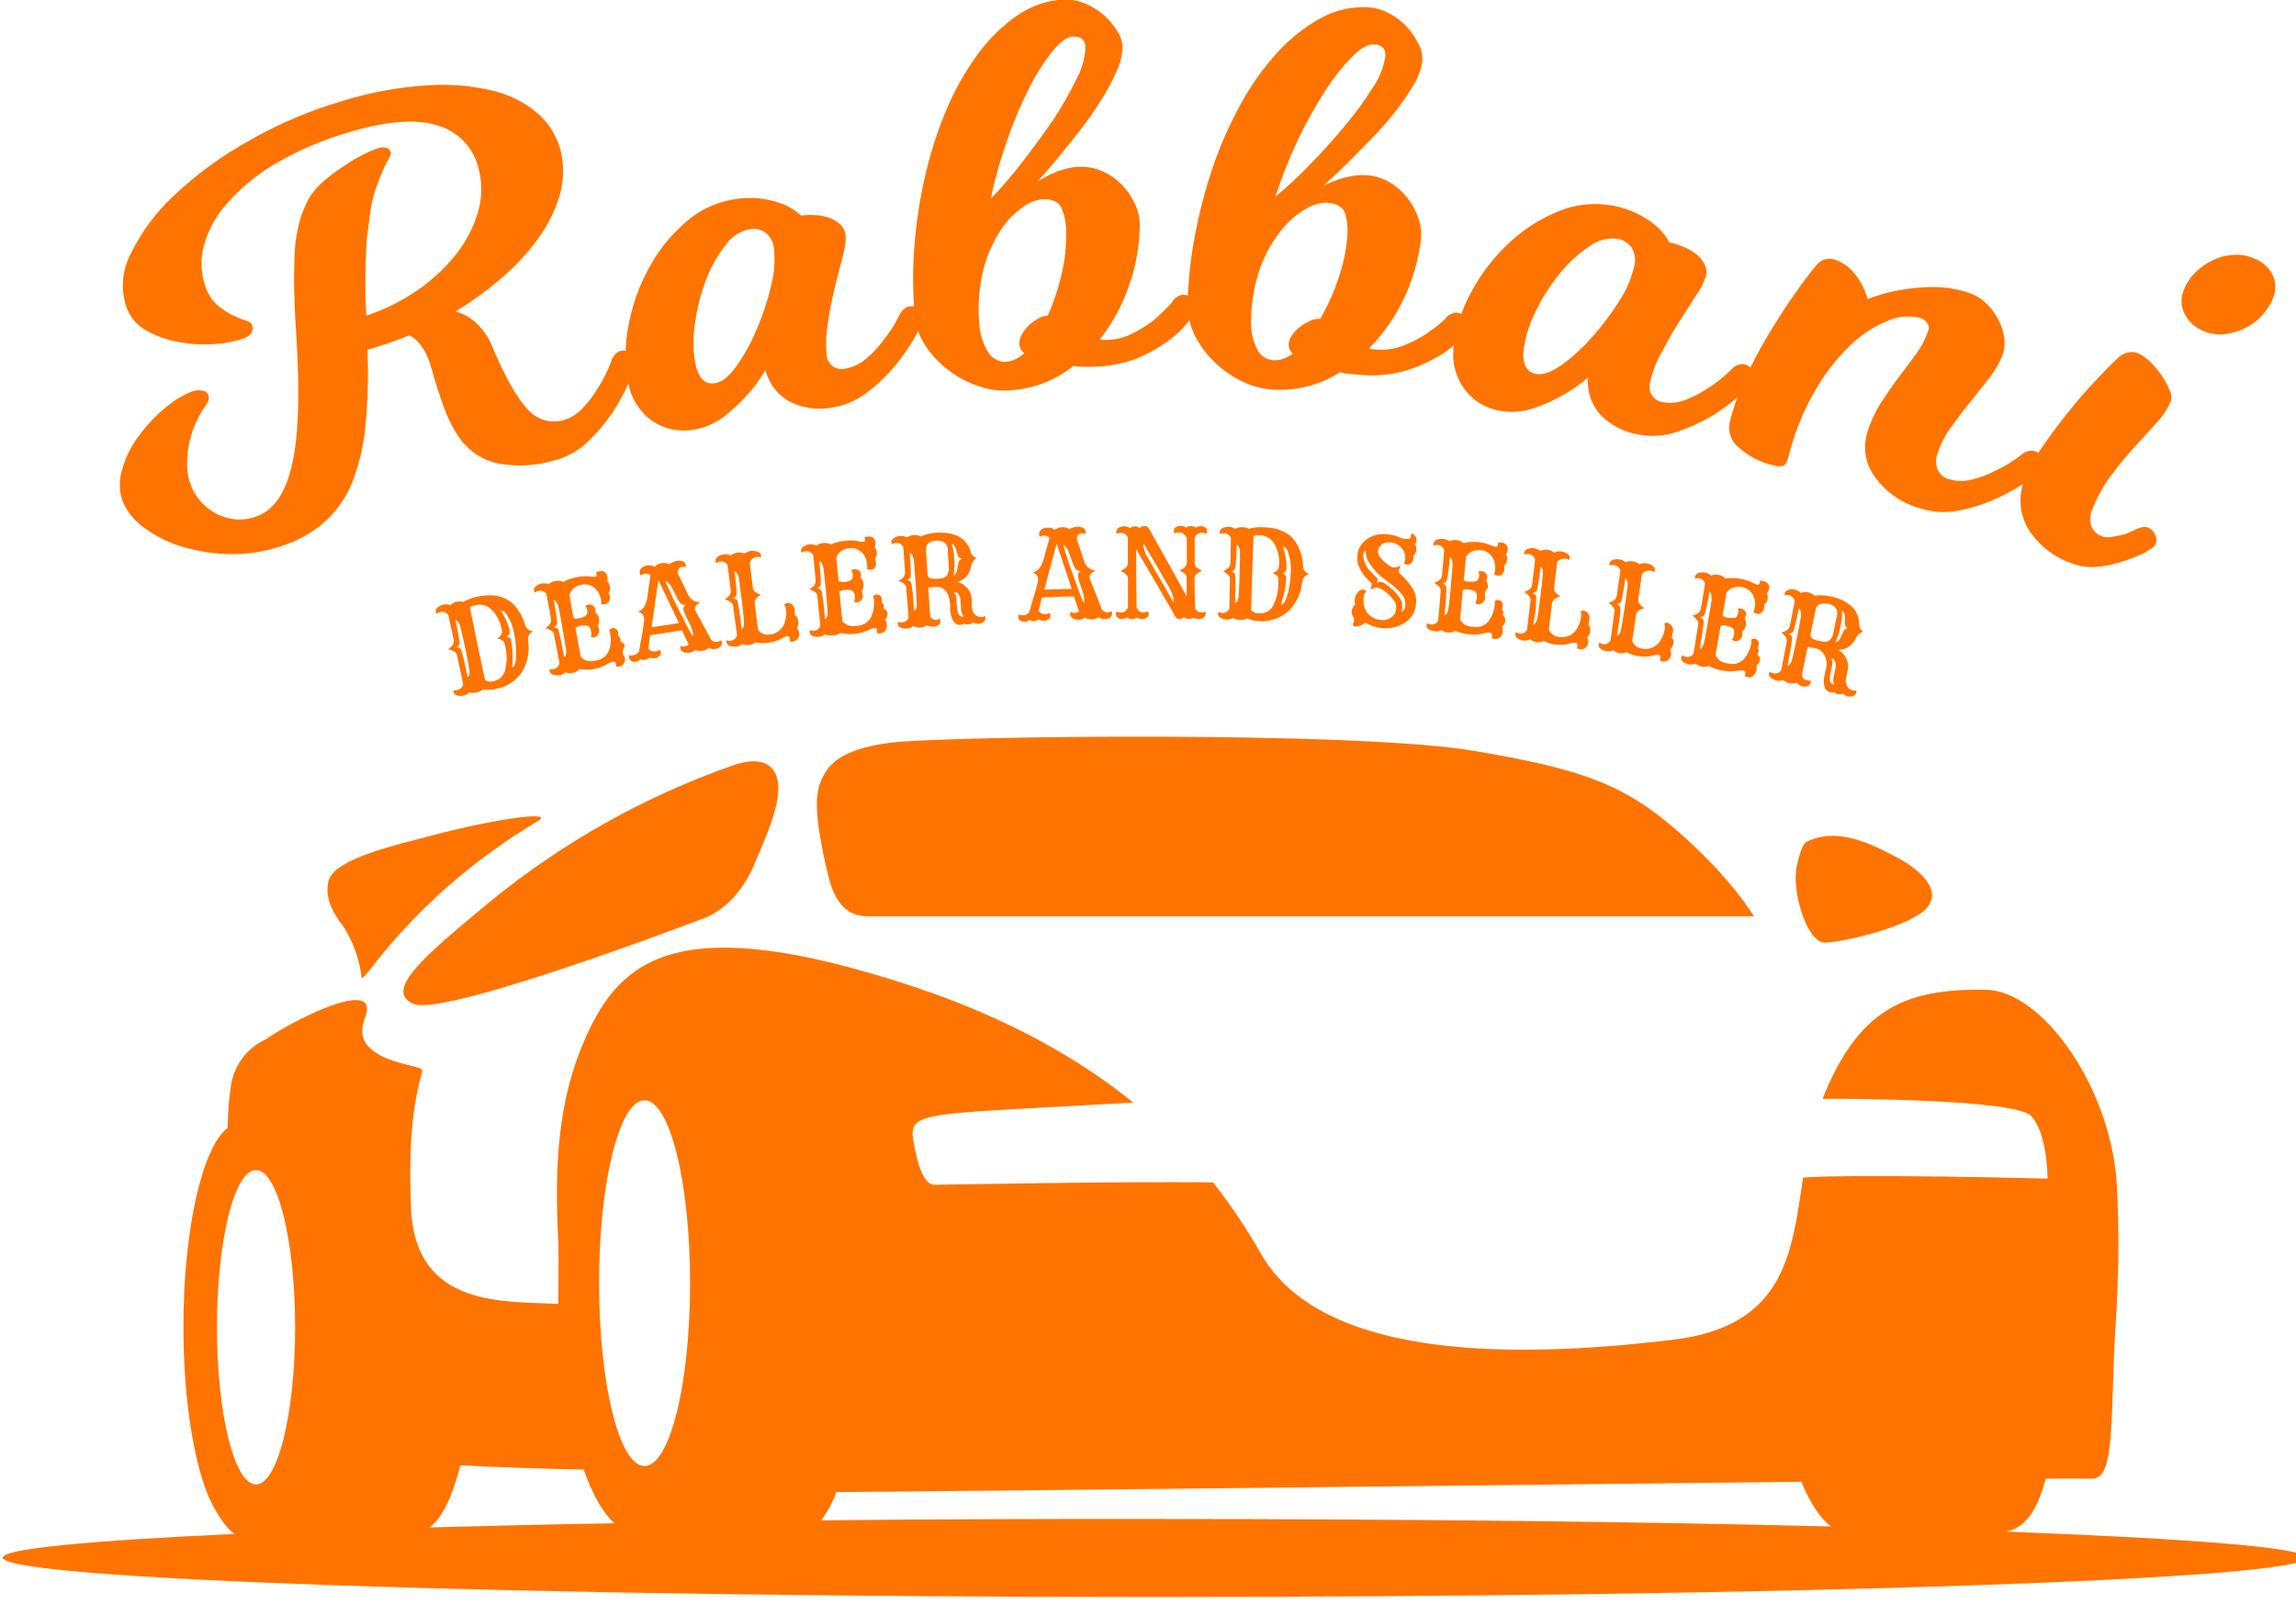 <?xml version="1.0" encoding="UTF-8"?>
<svg xmlns="http://www.w3.org/2000/svg" xmlns:xlink="http://www.w3.org/1999/xlink" width="73pt" height="51pt" viewBox="0 0 73 51" version="1.1">
<g id="surface1">
<path style=" stroke:none;fill-rule:nonzero;fill:rgb(100%,45.098%,0%);fill-opacity:1;" d="M 27.621 29.141 L 55.762 29.141 C 55.762 29.141 55.098 27.98 53.391 26.477 C 51.68 24.977 50.391 24.473 46.883 23.883 C 43.082 23.238 30.27 23.41 28.422 23.609 C 26.871 23.781 26.449 24.254 26.27 24.523 C 25.926 25.031 25.934 25.551 26.023 26.273 C 26.098 26.805 26.203 27.336 26.336 27.855 C 26.625 29.094 27.285 29.141 27.621 29.141 Z M 27.621 29.141 "/>
<path style=" stroke:none;fill-rule:nonzero;fill:rgb(100%,45.098%,0%);fill-opacity:1;" d="M 58.012 29.977 C 58.566 29.977 60.785 29.465 61.281 28.852 C 61.781 28.238 60.895 27.559 60.227 27.223 C 59.562 26.883 58.438 26.27 57.445 26.773 C 57.445 26.773 57.289 26.773 57.125 27.559 C 56.957 28.352 57.457 29.977 58.012 29.977 Z M 58.012 29.977 "/>
<path style=" stroke:none;fill-rule:nonzero;fill:rgb(100%,45.098%,0%);fill-opacity:1;" d="M 13.145 31.926 C 14.125 32.359 22.359 29.211 22.359 29.211 C 22.359 29.211 23.367 28.918 23.969 27.52 C 24.422 26.465 25.07 25.055 24.559 24.457 C 24.461 24.34 24.152 24.027 23.234 24.367 C 20.48 25.34 17.91 26.781 15.637 28.629 C 13.582 30.332 12.164 31.492 13.145 31.926 Z M 13.145 31.926 "/>
<path style=" stroke:none;fill-rule:nonzero;fill:rgb(100%,45.098%,0%);fill-opacity:1;" d="M 11.496 31.074 C 11.523 31.406 12.977 28.578 17.102 26.113 C 17.68 25.762 15.637 26.062 13.703 26.578 C 12.711 26.844 10.656 27.289 10.453 27.996 C 10.262 28.648 10.766 29.262 10.949 29.512 C 11.238 29.988 11.43 30.52 11.496 31.074 Z M 11.496 31.074 "/>
<path style=" stroke:none;fill-rule:nonzero;fill:rgb(100%,45.098%,0%);fill-opacity:1;" d="M 63.766 48.711 C 64.727 48.566 64.973 47.195 65.043 47.027 C 65.977 47.016 66.141 47.027 66.504 47.027 C 67.168 47.027 67.113 45.723 67.215 43.086 C 67.258 41.879 67.434 40.414 67.309 37.766 C 67.152 34.609 64.945 31.523 63.164 31.48 C 60.512 31.426 59.078 32.129 57.945 34.949 C 58.387 34.934 64.043 34.949 64.57 35.484 C 65.102 36.023 65.102 37.484 65.102 37.484 C 65.102 37.484 59.152 37.328 57.328 37.449 C 56.965 39.848 56.777 42.18 53.176 42.609 C 47.504 43.297 41.93 43.062 40.098 39.887 C 39.645 39.086 39.133 38.324 38.566 37.602 C 35.441 37.57 30.004 37.68 29.711 37.68 C 29.324 37.68 29.137 36.852 29.039 36.27 C 28.883 35.316 29.371 35.449 36.031 35.066 C 34.391 33.738 32.148 32.41 29.059 31.383 C 21.559 28.895 19.734 30.504 18.621 32.996 C 17.738 34.969 17.625 37.035 17.75 39.469 C 17.77 39.906 17.75 41.324 17.75 41.469 C 16.066 41.375 13.219 41.617 13.07 38.453 C 12.922 35.293 13.426 34.234 13.426 34.035 C 13.426 33.84 11.043 33.793 11.602 32.375 C 12.156 30.965 9.133 32.555 8.457 33.051 C 7.879 33.312 7.469 33.84 7.352 34.465 C 7.281 34.93 7.242 35.398 7.238 35.871 C 6.434 36.484 5.832 39.086 5.832 42.199 C 5.832 44.41 6.137 46.367 6.605 47.531 C 6.742 47.875 7.125 48.578 7.461 48.785 C 2.832 48.996 0.086 49.258 0.086 49.535 C 0.086 50.23 16.48 50.789 36.703 50.789 C 56.926 50.789 73.328 50.23 73.328 49.535 C 73.32 49.227 69.699 48.934 63.766 48.711 Z M 20.492 34.992 C 21.293 34.992 21.941 37.594 21.941 40.809 C 21.941 44.02 21.293 46.625 20.492 46.625 C 19.695 46.625 19.047 44.02 19.047 40.809 C 19.047 37.594 19.695 34.992 20.492 34.992 Z M 6.898 42.211 C 6.898 39.445 7.453 37.211 8.141 37.211 C 8.824 37.211 9.383 39.449 9.383 42.211 C 9.383 44.969 8.824 47.211 8.141 47.211 C 7.453 47.211 6.898 44.973 6.898 42.211 Z M 14.645 46.602 C 15.992 46.672 17.359 46.711 18.559 46.738 C 18.832 47.52 19.168 48.113 19.535 48.445 C 17.441 48.48 15.469 48.527 13.648 48.578 C 14.027 48.332 14.379 47.621 14.637 46.602 Z M 26.105 48.352 C 26.316 48.082 26.477 47.777 26.59 47.453 C 30.008 47.43 46.586 47.25 57.273 47.125 C 57.551 47.797 57.867 48.289 58.219 48.547 C 52.18 48.395 44.746 48.309 36.707 48.309 C 33.012 48.305 29.449 48.316 26.094 48.352 Z M 26.105 48.352 "/>
<path style=" stroke:none;fill-rule:nonzero;fill:rgb(100%,45.098%,0%);fill-opacity:1;" d="M 17.578 14.656 C 17.02 14.816 16.434 14.844 15.867 14.746 C 15.375 14.648 14.938 14.375 14.637 13.969 C 14.434 13.684 14.27 13.375 14.148 13.047 C 14.008 12.668 13.855 12.215 13.707 11.676 C 13.645 11.438 13.543 11.207 13.398 11.004 C 13.297 10.863 13.168 10.75 13.027 10.66 C 12.707 10.789 12.383 10.906 12.043 11.012 L 11.68 11.125 C 11.723 11.965 11.695 12.805 11.609 13.637 C 11.547 14.25 11.398 14.848 11.168 15.418 C 10.977 15.863 10.691 16.266 10.332 16.59 C 9.977 16.902 9.566 17.145 9.125 17.305 C 8.574 17.512 7.988 17.625 7.398 17.625 C 6.875 17.625 6.352 17.547 5.844 17.402 C 5.406 17.281 4.992 17.078 4.625 16.812 C 4.328 16.617 4.09 16.344 3.934 16.023 C 3.789 15.688 3.77 15.312 3.875 14.965 C 3.98 14.578 4.152 14.219 4.387 13.898 C 4.625 13.566 4.902 13.266 5.215 13.004 C 5.469 12.777 5.762 12.594 6.074 12.461 C 6.184 12.414 6.309 12.398 6.426 12.422 C 6.508 12.43 6.582 12.473 6.621 12.547 C 6.648 12.617 6.648 12.691 6.621 12.762 C 6.562 12.863 6.5 12.957 6.434 13.051 C 6.344 13.199 6.262 13.355 6.195 13.516 C 6.113 13.715 6.051 13.922 6.008 14.137 C 5.965 14.359 5.945 14.582 5.949 14.809 C 5.949 15.027 5.992 15.242 6.074 15.445 C 6.152 15.645 6.266 15.828 6.414 15.984 C 6.559 16.137 6.73 16.266 6.914 16.359 C 7.105 16.449 7.312 16.504 7.52 16.52 C 7.746 16.531 7.973 16.496 8.184 16.414 C 8.703 16.215 9.07 15.688 9.27 14.84 C 9.477 13.992 9.535 12.715 9.441 11.027 C 9.398 10.367 9.367 9.793 9.355 9.316 C 9.34 8.836 9.355 8.422 9.367 8.055 C 9.383 7.73 9.43 7.41 9.512 7.098 C 9.586 6.812 9.695 6.543 9.832 6.289 C 9.965 6.082 10.129 5.895 10.316 5.738 C 10.527 5.559 10.746 5.398 10.98 5.25 C 11.18 5.113 11.387 4.996 11.605 4.887 C 11.727 4.824 11.855 4.77 11.988 4.723 C 12.234 4.648 12.379 4.695 12.43 4.852 C 12.43 4.887 12.418 4.945 12.367 5.035 C 12.297 5.152 12.238 5.273 12.184 5.395 C 12.117 5.547 12.043 5.73 11.965 5.953 C 11.875 6.199 11.812 6.457 11.777 6.715 C 11.746 6.941 11.723 7.152 11.695 7.344 C 11.664 7.555 11.645 7.77 11.641 7.988 C 11.633 8.227 11.621 8.508 11.617 8.832 C 11.613 9.156 11.617 9.559 11.645 10.039 C 12.211 9.855 12.75 9.586 13.246 9.25 C 13.703 8.938 14.113 8.559 14.469 8.129 C 14.785 7.738 15.027 7.289 15.18 6.805 C 15.324 6.352 15.34 5.867 15.227 5.406 C 15.09 4.754 14.621 4.23 14.004 4.02 C 13.348 3.773 12.387 3.824 11.125 4.195 C 10.301 4.43 9.516 4.766 8.777 5.195 C 8.195 5.527 7.672 5.957 7.227 6.461 C 6.875 6.848 6.621 7.312 6.48 7.82 C 6.367 8.25 6.387 8.707 6.535 9.129 C 6.609 9.352 6.738 9.547 6.91 9.703 C 7.055 9.824 7.211 9.93 7.375 10.016 C 7.508 10.082 7.645 10.141 7.789 10.184 C 7.91 10.223 7.98 10.266 8.008 10.32 C 8.082 10.527 7.988 10.676 7.738 10.766 C 7.438 10.867 7.129 10.926 6.82 10.941 C 6.445 10.969 6.074 10.949 5.711 10.883 C 5.355 10.824 5.012 10.707 4.695 10.535 C 4.391 10.383 4.152 10.117 4.031 9.797 C 3.832 9.234 3.875 8.613 4.148 8.086 C 4.492 7.379 4.965 6.738 5.539 6.211 C 6.258 5.539 7.047 4.957 7.902 4.484 C 8.844 3.941 9.844 3.516 10.887 3.211 C 11.777 2.934 12.699 2.766 13.629 2.711 C 14.344 2.664 15.055 2.73 15.75 2.906 C 16.277 3.039 16.766 3.305 17.168 3.672 C 17.508 3.992 17.746 4.414 17.844 4.871 C 17.941 5.336 17.918 5.82 17.777 6.273 C 17.621 6.758 17.387 7.215 17.086 7.617 C 16.754 8.074 16.367 8.488 15.934 8.852 C 15.477 9.246 14.992 9.598 14.48 9.906 C 14.707 9.969 14.922 10.082 15.102 10.238 C 15.367 10.473 15.57 10.777 15.691 11.117 C 16.074 12.016 16.43 12.641 16.758 12.996 C 17.035 13.336 17.48 13.477 17.902 13.367 C 18.141 13.301 18.352 13.168 18.52 12.988 C 18.711 12.789 18.875 12.57 19.012 12.336 C 19.191 12.066 19.332 11.773 19.441 11.469 C 19.449 11.422 19.473 11.375 19.504 11.336 C 19.531 11.297 19.562 11.266 19.598 11.234 C 19.641 11.195 19.691 11.168 19.746 11.156 C 19.844 11.137 19.945 11.152 20.031 11.203 C 20.117 11.25 20.18 11.332 20.195 11.43 C 20.203 11.469 20.203 11.516 20.195 11.559 C 20.188 11.602 20.176 11.652 20.16 11.703 C 20.145 11.75 20.133 11.809 20.117 11.871 C 19.949 12.309 19.73 12.727 19.477 13.121 C 19.246 13.457 18.98 13.77 18.688 14.051 C 18.375 14.348 17.992 14.555 17.578 14.656 Z M 17.578 14.656 "/>
<path style=" stroke:none;fill-rule:nonzero;fill:rgb(100%,45.098%,0%);fill-opacity:1;" d="M 29.219 10.488 C 29 10.902 28.742 11.297 28.441 11.652 C 28.184 11.965 27.883 12.246 27.559 12.488 C 27.219 12.75 26.82 12.914 26.395 12.969 C 25.953 13.043 25.5 12.973 25.102 12.77 C 24.719 12.562 24.441 12.195 24.34 11.766 C 24.156 12.078 23.941 12.371 23.695 12.629 C 23.48 12.863 23.242 13.078 22.992 13.27 C 22.723 13.465 22.418 13.602 22.094 13.66 C 21.863 13.703 21.625 13.703 21.398 13.66 C 21.172 13.621 20.957 13.531 20.766 13.406 C 20.578 13.277 20.41 13.113 20.277 12.918 C 20.137 12.711 20.035 12.477 19.988 12.23 C 19.859 11.598 19.859 10.953 19.988 10.324 C 20.109 9.68 20.332 9.062 20.652 8.488 C 20.949 7.941 21.344 7.457 21.816 7.055 C 22.234 6.684 22.746 6.441 23.293 6.348 C 23.617 6.285 23.953 6.281 24.277 6.328 C 24.512 6.363 24.742 6.43 24.961 6.52 C 25.145 6.605 25.32 6.719 25.469 6.855 C 25.617 6.836 25.766 6.832 25.91 6.84 C 26.062 6.848 26.211 6.875 26.355 6.922 C 26.484 6.969 26.609 7.039 26.715 7.137 C 26.816 7.23 26.875 7.363 26.887 7.5 C 26.891 7.719 26.855 7.938 26.797 8.148 C 26.715 8.453 26.633 8.781 26.539 9.156 C 26.449 9.523 26.375 9.902 26.32 10.293 C 26.262 10.625 26.25 10.973 26.285 11.312 C 26.297 11.441 26.363 11.555 26.461 11.637 C 26.57 11.719 26.711 11.754 26.844 11.73 C 27.094 11.691 27.328 11.586 27.52 11.422 C 27.734 11.25 27.918 11.051 28.082 10.828 C 28.281 10.582 28.457 10.312 28.598 10.023 C 28.617 9.973 28.645 9.926 28.68 9.891 C 28.711 9.855 28.746 9.828 28.777 9.801 C 28.824 9.766 28.883 9.746 28.938 9.742 C 29.039 9.73 29.137 9.762 29.215 9.82 C 29.289 9.871 29.34 9.953 29.352 10.047 C 29.355 10.094 29.352 10.141 29.336 10.184 C 29.32 10.223 29.305 10.27 29.285 10.316 C 29.258 10.375 29.234 10.434 29.219 10.488 Z M 24.609 7.93 C 24.598 7.719 24.496 7.523 24.336 7.398 C 24.184 7.297 24.004 7.258 23.828 7.289 C 23.516 7.359 23.234 7.543 23.051 7.816 C 22.793 8.152 22.586 8.523 22.441 8.922 C 22.277 9.355 22.164 9.805 22.098 10.27 C 22.035 10.676 22.035 11.098 22.098 11.508 C 22.191 12.023 22.41 12.25 22.75 12.184 C 22.973 12.145 23.191 11.957 23.418 11.641 C 23.668 11.285 23.883 10.898 24.051 10.492 C 24.242 10.051 24.398 9.594 24.508 9.125 C 24.613 8.734 24.648 8.332 24.609 7.93 Z M 24.609 7.93 "/>
<path style=" stroke:none;fill-rule:nonzero;fill:rgb(100%,45.098%,0%);fill-opacity:1;" d="M 37.844 10.148 C 37.633 10.445 37.367 10.691 37.066 10.895 C 36.766 11.109 36.438 11.285 36.094 11.418 C 35.66 11.578 35.203 11.66 34.738 11.664 L 34.445 11.664 C 34.34 11.664 34.238 11.656 34.133 11.637 C 33.535 12.113 32.805 12.387 32.047 12.418 C 31.723 12.434 31.402 12.387 31.102 12.277 C 30.766 12.164 30.457 12 30.176 11.789 C 29.883 11.574 29.637 11.312 29.434 11.012 C 29.23 10.707 29.113 10.363 29.082 10 C 29.02 9.289 29.016 8.57 29.07 7.859 C 29.129 7.105 29.238 6.355 29.41 5.613 C 29.574 4.891 29.797 4.188 30.086 3.5 C 30.348 2.871 30.684 2.277 31.09 1.723 C 31.438 1.242 31.867 0.82 32.355 0.484 C 32.797 0.176 33.312 0.004 33.848 -0.012 C 34.074 -0.02 34.301 0.027 34.508 0.117 C 34.727 0.207 34.93 0.332 35.102 0.488 C 35.266 0.633 35.406 0.801 35.523 0.988 C 35.621 1.137 35.68 1.309 35.691 1.484 C 35.684 1.766 35.613 2.043 35.488 2.297 C 35.348 2.613 35.18 2.922 34.992 3.215 C 34.801 3.523 34.578 3.832 34.344 4.141 C 34.105 4.445 33.891 4.711 33.691 4.953 C 33.496 5.195 33.328 5.395 33.195 5.539 C 33.062 5.691 32.992 5.766 32.977 5.785 C 32.961 5.805 33.035 5.742 33.121 5.691 C 33.207 5.641 33.312 5.586 33.434 5.531 C 33.562 5.473 33.703 5.418 33.848 5.379 C 34.004 5.332 34.168 5.309 34.336 5.305 C 34.582 5.297 34.836 5.348 35.062 5.453 C 35.289 5.551 35.496 5.699 35.672 5.879 C 35.84 6.051 35.977 6.254 36.082 6.477 C 36.184 6.684 36.234 6.914 36.238 7.148 C 36.234 7.785 36.125 8.418 35.918 9.02 C 35.707 9.664 35.387 10.27 34.965 10.797 C 35.023 10.812 35.086 10.816 35.145 10.812 C 35.434 10.812 35.727 10.746 35.984 10.617 C 36.223 10.5 36.441 10.367 36.652 10.207 C 36.871 10.023 37.078 9.824 37.27 9.609 C 37.293 9.562 37.32 9.523 37.359 9.488 C 37.395 9.461 37.43 9.438 37.469 9.414 C 37.52 9.387 37.578 9.371 37.637 9.375 C 37.734 9.375 37.828 9.414 37.898 9.477 C 37.973 9.539 38.016 9.629 38.012 9.727 C 38.012 9.77 38 9.816 37.984 9.855 C 37.965 9.898 37.941 9.938 37.918 9.988 C 37.891 10.039 37.867 10.094 37.844 10.148 Z M 31.137 10.281 C 31.148 10.598 31.242 10.906 31.406 11.18 C 31.527 11.395 31.75 11.52 31.992 11.508 C 32.207 11.48 32.41 11.387 32.562 11.234 C 32.477 11.164 32.418 11.059 32.41 10.941 C 32.406 10.836 32.434 10.73 32.492 10.637 C 32.551 10.531 32.621 10.434 32.711 10.348 C 32.797 10.266 32.895 10.195 33 10.137 C 33.074 10.086 33.164 10.055 33.258 10.043 L 33.312 10.043 C 33.504 9.609 33.656 9.16 33.758 8.695 C 33.859 8.266 33.906 7.816 33.895 7.375 C 33.902 7.105 33.848 6.836 33.738 6.59 C 33.641 6.41 33.441 6.324 33.121 6.336 C 32.898 6.367 32.68 6.461 32.504 6.598 C 32.219 6.801 31.984 7.055 31.797 7.348 C 31.559 7.723 31.379 8.137 31.266 8.57 C 31.129 9.129 31.086 9.707 31.133 10.281 Z M 34.512 1.5 C 34.512 1.281 34.375 1.156 34.121 1.164 C 33.938 1.164 33.719 1.32 33.48 1.613 C 33.191 1.973 32.945 2.359 32.738 2.77 C 32.469 3.301 32.23 3.852 32.039 4.418 C 31.816 5.039 31.637 5.672 31.5 6.32 C 31.848 5.965 32.168 5.586 32.473 5.195 C 32.82 4.746 33.148 4.301 33.461 3.848 C 33.742 3.43 33.996 2.988 34.219 2.527 C 34.395 2.215 34.492 1.863 34.512 1.5 Z M 34.512 1.5 "/>
<path style=" stroke:none;fill-rule:nonzero;fill:rgb(100%,45.098%,0%);fill-opacity:1;" d="M 46.465 10.742 C 46.223 11.012 45.93 11.234 45.609 11.398 C 45.289 11.582 44.941 11.723 44.586 11.816 C 44.137 11.934 43.672 11.965 43.215 11.918 L 42.922 11.895 C 42.816 11.887 42.715 11.867 42.613 11.836 C 41.969 12.246 41.211 12.441 40.457 12.391 C 40.137 12.367 39.82 12.285 39.531 12.148 C 39.211 12 38.918 11.801 38.66 11.559 C 38.395 11.316 38.176 11.027 38.008 10.707 C 37.84 10.391 37.758 10.027 37.762 9.664 C 37.777 8.949 37.848 8.238 37.984 7.535 C 38.121 6.793 38.309 6.062 38.551 5.348 C 38.785 4.648 39.086 3.973 39.438 3.328 C 39.762 2.727 40.16 2.172 40.617 1.664 C 41.02 1.223 41.488 0.852 42.012 0.566 C 42.48 0.312 43.012 0.195 43.543 0.234 C 43.77 0.254 43.988 0.324 44.188 0.438 C 44.398 0.543 44.582 0.691 44.742 0.867 C 44.891 1.031 45.012 1.215 45.109 1.414 C 45.191 1.566 45.23 1.742 45.223 1.922 C 45.188 2.203 45.09 2.473 44.938 2.711 C 44.762 3.008 44.562 3.297 44.352 3.566 C 44.113 3.863 43.867 4.148 43.602 4.418 C 43.336 4.691 43.09 4.941 42.871 5.16 C 42.648 5.383 42.465 5.551 42.316 5.688 L 42.07 5.914 C 42.121 5.883 42.176 5.859 42.23 5.836 C 42.324 5.793 42.43 5.75 42.555 5.711 C 42.695 5.66 42.84 5.625 42.984 5.598 C 43.145 5.57 43.312 5.562 43.477 5.574 C 43.727 5.594 43.969 5.672 44.188 5.801 C 44.402 5.93 44.59 6.098 44.746 6.293 C 44.898 6.484 45.016 6.699 45.094 6.934 C 45.172 7.148 45.199 7.379 45.18 7.605 C 45.105 8.238 44.93 8.855 44.664 9.434 C 44.387 10.047 44 10.602 43.527 11.078 C 43.586 11.102 43.645 11.113 43.707 11.113 C 43.996 11.145 44.289 11.109 44.566 11.012 C 44.812 10.922 45.047 10.805 45.27 10.668 C 45.508 10.512 45.738 10.34 45.945 10.148 C 45.973 10.102 46.008 10.062 46.051 10.035 C 46.086 10.012 46.125 9.988 46.168 9.973 C 46.223 9.945 46.281 9.938 46.336 9.945 C 46.434 9.957 46.523 10.008 46.586 10.082 C 46.688 10.188 46.707 10.344 46.633 10.465 C 46.609 10.508 46.582 10.547 46.555 10.586 C 46.52 10.637 46.492 10.688 46.465 10.742 Z M 39.777 10.156 C 39.758 10.469 39.816 10.785 39.953 11.07 C 40.047 11.297 40.258 11.449 40.5 11.457 C 40.715 11.461 40.926 11.387 41.098 11.25 C 41.016 11.168 40.969 11.059 40.973 10.941 C 40.98 10.836 41.023 10.734 41.09 10.652 C 41.156 10.551 41.242 10.461 41.344 10.387 C 41.441 10.316 41.543 10.254 41.652 10.207 C 41.734 10.164 41.828 10.141 41.922 10.141 L 41.977 10.141 C 42.211 9.734 42.406 9.305 42.551 8.859 C 42.699 8.441 42.797 8 42.832 7.555 C 42.863 7.289 42.84 7.02 42.758 6.762 C 42.68 6.57 42.488 6.465 42.172 6.445 C 41.945 6.453 41.723 6.516 41.527 6.637 C 41.227 6.809 40.965 7.039 40.746 7.312 C 40.469 7.656 40.242 8.051 40.086 8.469 C 39.891 9.008 39.785 9.574 39.777 10.148 Z M 44.047 1.789 C 44.066 1.562 43.953 1.43 43.699 1.41 C 43.508 1.395 43.281 1.52 43.008 1.785 C 42.688 2.113 42.402 2.473 42.152 2.859 C 41.828 3.359 41.539 3.879 41.281 4.418 C 41 5.012 40.754 5.625 40.551 6.254 C 40.93 5.941 41.293 5.605 41.633 5.25 C 42.027 4.848 42.402 4.434 42.754 4.008 C 43.082 3.621 43.383 3.211 43.652 2.777 C 43.859 2.484 43.992 2.141 44.047 1.781 Z M 44.047 1.789 "/>
<path style=" stroke:none;fill-rule:nonzero;fill:rgb(100%,45.098%,0%);fill-opacity:1;" d="M 55.531 12.379 C 55.195 12.699 54.824 12.984 54.426 13.23 C 54.074 13.441 53.707 13.605 53.32 13.734 C 52.918 13.871 52.484 13.898 52.062 13.812 C 51.621 13.738 51.215 13.523 50.898 13.207 C 50.602 12.883 50.449 12.449 50.492 12.008 C 50.215 12.242 49.922 12.449 49.605 12.613 C 49.328 12.766 49.039 12.891 48.734 12.992 C 48.422 13.094 48.09 13.125 47.762 13.078 C 47.527 13.043 47.301 12.969 47.098 12.852 C 46.895 12.738 46.723 12.586 46.586 12.406 C 46.441 12.219 46.336 12.008 46.273 11.781 C 46.203 11.539 46.184 11.289 46.219 11.039 C 46.293 10.402 46.492 9.785 46.809 9.23 C 47.125 8.656 47.527 8.145 48.004 7.703 C 48.457 7.285 48.984 6.949 49.555 6.719 C 50.07 6.504 50.625 6.441 51.176 6.523 C 51.504 6.57 51.82 6.676 52.117 6.824 C 52.328 6.934 52.523 7.07 52.707 7.23 C 52.855 7.371 52.98 7.531 53.078 7.711 C 53.227 7.742 53.371 7.785 53.508 7.844 C 53.652 7.898 53.789 7.977 53.914 8.07 C 54.023 8.152 54.117 8.262 54.188 8.387 C 54.254 8.508 54.27 8.652 54.238 8.789 C 54.172 8.996 54.07 9.195 53.941 9.371 L 53.383 10.242 C 53.18 10.559 52.992 10.898 52.809 11.246 C 52.645 11.543 52.523 11.863 52.457 12.199 C 52.426 12.328 52.449 12.457 52.52 12.566 C 52.594 12.684 52.715 12.766 52.852 12.789 C 53.102 12.836 53.359 12.809 53.594 12.715 C 53.848 12.617 54.09 12.492 54.312 12.34 C 54.586 12.168 54.836 11.969 55.059 11.738 C 55.094 11.695 55.133 11.664 55.18 11.641 C 55.219 11.617 55.262 11.602 55.305 11.59 C 55.359 11.574 55.414 11.574 55.473 11.59 C 55.57 11.613 55.652 11.672 55.711 11.754 C 55.77 11.828 55.789 11.926 55.77 12.02 C 55.758 12.062 55.738 12.105 55.711 12.141 C 55.684 12.18 55.652 12.219 55.617 12.254 C 55.605 12.281 55.57 12.324 55.531 12.379 Z M 51.961 8.457 C 52.016 8.254 51.98 8.039 51.867 7.863 C 51.758 7.715 51.598 7.621 51.422 7.594 C 51.098 7.555 50.773 7.645 50.52 7.844 C 50.168 8.082 49.855 8.367 49.594 8.695 C 49.301 9.055 49.051 9.445 48.848 9.859 C 48.66 10.23 48.523 10.625 48.453 11.039 C 48.379 11.555 48.516 11.84 48.855 11.895 C 49.078 11.926 49.336 11.828 49.664 11.598 C 50.012 11.344 50.336 11.047 50.621 10.715 C 50.945 10.359 51.23 9.977 51.488 9.566 C 51.711 9.23 51.871 8.852 51.961 8.457 Z M 51.961 8.457 "/>
<path style=" stroke:none;fill-rule:nonzero;fill:rgb(100%,45.098%,0%);fill-opacity:1;" d="M 61.602 14.422 C 61.543 14.582 61.543 14.762 61.602 14.926 C 61.664 15.078 61.793 15.191 61.949 15.234 C 62.191 15.312 62.453 15.316 62.699 15.25 C 62.965 15.188 63.223 15.09 63.461 14.961 C 63.754 14.824 64.027 14.656 64.281 14.453 C 64.316 14.422 64.359 14.391 64.406 14.375 C 64.449 14.355 64.492 14.344 64.539 14.34 C 64.594 14.328 64.656 14.332 64.711 14.355 C 64.805 14.387 64.879 14.453 64.93 14.543 C 64.98 14.625 64.988 14.723 64.957 14.812 C 64.941 14.855 64.918 14.895 64.887 14.93 L 64.785 15.031 C 64.742 15.066 64.699 15.109 64.664 15.152 C 64.289 15.434 63.887 15.668 63.457 15.863 C 63.086 16.031 62.699 16.156 62.301 16.234 C 61.879 16.32 61.441 16.297 61.035 16.16 C 60.465 16.004 59.965 15.656 59.617 15.176 C 59.32 14.781 59.223 14.27 59.359 13.793 C 59.457 13.453 59.602 13.137 59.785 12.836 C 59.973 12.547 60.164 12.27 60.367 12 C 60.57 11.734 60.758 11.477 60.938 11.234 C 61.102 11.008 61.23 10.754 61.316 10.484 C 61.34 10.406 61.32 10.32 61.266 10.262 C 61.207 10.184 61.121 10.133 61.035 10.105 C 60.695 10.027 60.344 10.059 60.027 10.199 C 59.582 10.383 59.172 10.645 58.828 10.984 C 58.383 11.414 58 11.906 57.695 12.449 C 57.316 13.109 57.035 13.82 56.855 14.562 C 56.816 14.707 56.766 14.789 56.691 14.816 C 56.59 14.84 56.488 14.832 56.391 14.801 C 55.988 14.711 55.613 14.52 55.305 14.25 C 55.059 14.07 54.934 13.766 54.988 13.461 C 55.109 12.957 55.285 12.465 55.504 12 C 55.734 11.508 55.988 11.031 56.27 10.566 C 56.543 10.121 56.812 9.695 57.082 9.32 C 57.348 8.941 57.57 8.645 57.742 8.445 C 57.879 8.262 58.117 8.184 58.328 8.254 C 58.516 8.316 58.688 8.418 58.828 8.547 C 59.094 8.816 59.281 9.152 59.383 9.512 C 59.711 9.383 60.051 9.285 60.398 9.227 C 60.738 9.164 61.082 9.133 61.43 9.129 C 61.824 9.125 62.215 9.184 62.586 9.309 C 62.789 9.375 62.973 9.48 63.125 9.625 C 63.285 9.773 63.422 9.945 63.52 10.137 C 63.617 10.312 63.688 10.504 63.719 10.707 C 63.75 10.887 63.738 11.074 63.684 11.25 C 63.586 11.52 63.445 11.773 63.266 12 C 63.07 12.246 62.871 12.5 62.66 12.762 C 62.449 13.023 62.246 13.289 62.051 13.562 C 61.855 13.82 61.703 14.113 61.602 14.422 Z M 61.602 14.422 "/>
<path style=" stroke:none;fill-rule:nonzero;fill:rgb(100%,45.098%,0%);fill-opacity:1;" d="M 65.836 17.902 C 65.277 17.707 64.797 17.324 64.48 16.809 C 64.211 16.348 64.164 15.781 64.359 15.281 C 64.492 14.926 64.676 14.582 64.895 14.273 C 65.152 13.895 65.426 13.52 65.723 13.152 C 66.016 12.777 66.316 12.434 66.621 12.113 C 66.918 11.789 67.172 11.539 67.367 11.355 C 67.449 11.285 67.547 11.234 67.652 11.211 C 67.758 11.184 67.871 11.191 67.973 11.234 C 68.129 11.305 68.266 11.402 68.383 11.527 C 68.52 11.664 68.645 11.816 68.75 11.977 C 68.844 12.117 68.926 12.27 68.988 12.426 C 69.039 12.52 69.055 12.629 69.031 12.734 C 68.918 13.008 68.75 13.258 68.551 13.465 L 67.84 14.246 C 67.582 14.531 67.336 14.832 67.105 15.145 C 66.863 15.469 66.668 15.828 66.52 16.215 C 66.449 16.375 66.438 16.551 66.488 16.715 C 66.543 16.871 66.664 16.996 66.816 17.051 C 66.914 17.086 67.02 17.098 67.121 17.078 C 67.234 17.062 67.34 17.039 67.461 17.016 C 67.602 16.977 67.73 16.926 67.859 16.859 C 67.934 16.824 68.008 16.793 68.082 16.77 C 68.16 16.746 68.238 16.75 68.312 16.785 C 68.41 16.828 68.484 16.91 68.523 17.008 C 68.57 17.102 68.574 17.207 68.539 17.301 C 68.496 17.383 68.426 17.445 68.344 17.48 C 68.293 17.508 68.246 17.539 68.203 17.574 C 67.941 17.699 67.668 17.805 67.387 17.887 C 67.137 17.965 66.879 18.016 66.617 18.031 C 66.348 18.051 66.086 18.004 65.836 17.902 Z M 72.258 9.512 C 72.168 9.727 72.035 9.918 71.875 10.082 C 71.711 10.242 71.527 10.375 71.316 10.465 C 71.117 10.559 70.906 10.613 70.688 10.633 C 70.477 10.648 70.266 10.613 70.074 10.531 C 69.816 10.438 69.605 10.25 69.469 10.004 C 69.336 9.758 69.324 9.461 69.441 9.203 C 69.523 8.996 69.648 8.809 69.809 8.656 C 69.973 8.496 70.156 8.367 70.363 8.27 C 70.57 8.172 70.789 8.117 71.016 8.105 C 71.238 8.09 71.469 8.129 71.676 8.223 C 71.934 8.32 72.141 8.508 72.262 8.758 C 72.375 9 72.371 9.277 72.254 9.512 Z M 72.258 9.512 "/>
<path style=" stroke:none;fill-rule:nonzero;fill:rgb(100%,45.098%,0%);fill-opacity:1;" d="M 15.145 22.02 C 15.07 22.043 14.992 22.043 14.926 22.02 C 14.879 22.066 14.824 22.102 14.762 22.117 C 14.715 22.129 14.672 22.133 14.625 22.133 C 14.594 22.133 14.559 22.125 14.527 22.117 C 14.48 22.105 14.438 22.066 14.426 22.016 C 14.418 21.992 14.418 21.969 14.426 21.945 C 14.461 21.957 14.496 21.957 14.531 21.945 C 14.629 21.93 14.711 21.852 14.727 21.754 C 14.664 21.453 14.598 21.156 14.531 20.855 C 14.527 20.812 14.504 20.77 14.473 20.738 C 14.406 20.695 14.328 20.664 14.25 20.648 C 14.305 20.609 14.355 20.562 14.395 20.512 C 14.426 20.457 14.434 20.398 14.422 20.336 C 14.367 20.078 14.309 19.816 14.254 19.559 C 14.191 19.473 14.086 19.438 13.992 19.469 C 13.953 19.477 13.918 19.492 13.891 19.523 C 13.875 19.508 13.859 19.488 13.855 19.465 C 13.852 19.441 13.852 19.418 13.855 19.395 C 13.867 19.371 13.883 19.348 13.906 19.328 C 13.961 19.281 14.02 19.246 14.09 19.23 C 14.164 19.215 14.242 19.219 14.316 19.246 C 14.371 19.195 14.438 19.156 14.508 19.141 C 14.582 19.121 14.656 19.121 14.73 19.141 C 14.855 19.07 14.988 19.02 15.129 18.984 C 15.242 18.961 15.359 18.941 15.473 18.934 C 15.57 18.926 15.672 18.93 15.77 18.945 C 15.867 18.961 15.957 18.988 16.047 19.031 C 16.141 19.074 16.23 19.129 16.305 19.199 C 16.484 19.383 16.621 19.609 16.691 19.859 C 16.703 19.914 16.73 19.961 16.77 20.004 C 16.824 20.047 16.883 20.07 16.949 20.078 C 16.836 20.129 16.77 20.254 16.793 20.383 C 16.848 20.738 16.77 21.105 16.57 21.41 C 16.379 21.676 16.086 21.855 15.762 21.91 C 15.629 21.941 15.496 21.945 15.363 21.926 C 15.301 21.977 15.223 22.008 15.145 22.02 Z M 14.871 21.531 C 14.926 21.492 14.945 21.41 14.918 21.27 C 14.895 21.133 14.863 20.941 14.809 20.695 C 14.754 20.449 14.723 20.293 14.703 20.211 L 14.66 20.02 C 14.645 19.926 14.613 19.84 14.559 19.766 C 14.535 19.746 14.508 19.73 14.48 19.723 C 14.539 19.961 14.582 20.207 14.613 20.453 C 14.602 20.512 14.562 20.562 14.508 20.586 C 14.586 20.586 14.637 20.617 14.656 20.652 C 14.723 20.863 14.777 21.078 14.816 21.293 Z M 15.414 21.621 C 15.484 21.672 15.578 21.691 15.668 21.672 C 15.758 21.652 15.844 21.613 15.914 21.559 C 15.977 21.496 16.027 21.418 16.055 21.336 C 16.125 21.07 16.125 20.789 16.055 20.52 C 16.051 20.465 16.023 20.414 15.984 20.375 C 15.926 20.336 15.867 20.312 15.801 20.305 C 15.852 20.281 15.898 20.246 15.93 20.199 C 15.961 20.145 15.969 20.078 15.953 20.02 C 15.938 19.949 15.922 19.883 15.898 19.816 C 15.875 19.75 15.844 19.684 15.809 19.625 C 15.773 19.562 15.734 19.504 15.688 19.449 C 15.645 19.402 15.594 19.355 15.535 19.316 C 15.422 19.238 15.281 19.211 15.145 19.242 L 15.02 19.27 C 14.984 19.277 14.961 19.297 14.941 19.324 C 15.094 20.094 15.254 20.859 15.422 21.621 Z M 15.922 19.414 C 16.051 19.602 16.145 19.816 16.199 20.043 C 16.207 20.082 16.207 20.121 16.199 20.156 C 16.191 20.172 16.18 20.184 16.168 20.195 C 16.148 20.215 16.125 20.23 16.102 20.246 C 16.184 20.266 16.23 20.285 16.242 20.316 C 16.246 20.332 16.25 20.344 16.254 20.359 L 16.254 20.402 C 16.285 20.562 16.301 20.73 16.297 20.895 C 16.297 21.059 16.297 21.168 16.281 21.227 C 16.336 21.203 16.371 21.152 16.383 21.094 C 16.398 21.027 16.402 20.961 16.41 20.895 C 16.41 20.824 16.41 20.75 16.41 20.668 C 16.402 20.508 16.387 20.348 16.355 20.188 C 16.316 19.941 16.223 19.703 16.078 19.5 C 16.039 19.449 15.984 19.422 15.922 19.414 Z M 15.922 19.414 "/>
<path style=" stroke:none;fill-rule:nonzero;fill:rgb(100%,45.098%,0%);fill-opacity:1;" d="M 18.199 21.402 C 18.121 21.418 18.047 21.41 17.973 21.383 C 17.93 21.426 17.871 21.457 17.812 21.473 C 17.77 21.477 17.723 21.477 17.676 21.473 C 17.645 21.469 17.609 21.465 17.578 21.453 C 17.527 21.438 17.488 21.402 17.477 21.352 C 17.469 21.328 17.469 21.305 17.477 21.281 C 17.512 21.293 17.551 21.293 17.586 21.281 C 17.684 21.27 17.766 21.195 17.789 21.098 C 17.734 20.793 17.676 20.492 17.617 20.199 C 17.617 20.156 17.594 20.113 17.562 20.082 C 17.496 20.031 17.418 20 17.34 19.98 C 17.395 19.949 17.445 19.902 17.484 19.848 C 17.516 19.793 17.531 19.73 17.52 19.672 C 17.473 19.414 17.422 19.156 17.375 18.895 C 17.32 18.809 17.215 18.766 17.117 18.793 C 17.078 18.801 17.043 18.816 17.016 18.848 C 17 18.832 16.988 18.812 16.98 18.789 C 16.973 18.766 16.973 18.738 16.98 18.715 C 16.992 18.691 17.012 18.668 17.031 18.652 C 17.086 18.602 17.152 18.57 17.223 18.559 C 17.297 18.543 17.371 18.551 17.441 18.582 C 17.504 18.523 17.582 18.488 17.664 18.477 C 17.75 18.461 17.832 18.473 17.91 18.508 C 18.047 18.43 18.199 18.379 18.352 18.352 C 18.465 18.328 18.582 18.32 18.695 18.328 L 18.871 18.344 C 18.891 18.348 18.91 18.348 18.93 18.344 C 18.965 18.344 18.98 18.309 18.969 18.262 C 18.969 18.238 18.961 18.219 18.949 18.199 C 18.992 18.184 19.035 18.172 19.082 18.164 C 19.133 18.156 19.188 18.164 19.23 18.195 C 19.273 18.227 19.305 18.281 19.309 18.34 C 19.324 18.387 19.324 18.438 19.309 18.484 C 19.355 18.535 19.383 18.594 19.391 18.66 C 19.406 18.727 19.391 18.797 19.348 18.852 C 19.367 18.883 19.383 18.918 19.387 18.957 C 19.395 18.988 19.395 19.023 19.387 19.055 C 19.383 19.086 19.371 19.113 19.355 19.141 C 19.332 19.176 19.297 19.199 19.258 19.211 C 19.211 19.223 19.16 19.223 19.109 19.211 C 19.121 19.164 19.121 19.121 19.109 19.074 C 19.09 18.945 19.031 18.828 18.945 18.734 C 18.824 18.609 18.648 18.555 18.48 18.598 C 18.391 18.613 18.305 18.652 18.234 18.715 C 18.168 18.77 18.121 18.852 18.105 18.938 C 18.148 19.176 18.191 19.418 18.234 19.652 C 18.277 19.672 18.316 19.68 18.363 19.672 L 18.449 19.656 C 18.469 19.656 18.488 19.656 18.508 19.637 C 18.547 19.621 18.586 19.605 18.621 19.586 C 18.676 19.535 18.691 19.457 18.668 19.395 C 18.664 19.348 18.641 19.305 18.605 19.273 C 18.633 19.25 18.664 19.234 18.699 19.23 C 18.773 19.211 18.848 19.238 18.895 19.301 C 18.914 19.32 18.926 19.348 18.93 19.375 C 18.938 19.41 18.938 19.445 18.93 19.48 C 18.992 19.527 19.035 19.598 19.043 19.672 C 19.059 19.75 19.043 19.832 19.004 19.898 C 19.023 19.934 19.039 19.969 19.047 20.008 C 19.055 20.043 19.055 20.078 19.047 20.109 C 19.039 20.141 19.027 20.168 19.008 20.195 C 18.98 20.234 18.934 20.262 18.887 20.27 C 18.852 20.273 18.816 20.27 18.785 20.258 C 18.805 20.207 18.809 20.152 18.797 20.098 C 18.777 19.98 18.738 19.914 18.668 19.898 C 18.602 19.887 18.535 19.887 18.469 19.898 C 18.406 19.91 18.348 19.934 18.297 19.973 L 18.465 20.895 C 18.582 21.016 18.754 21.059 18.906 21.012 C 19.102 21 19.27 20.887 19.352 20.711 C 19.418 20.535 19.438 20.352 19.402 20.168 C 19.398 20.125 19.387 20.082 19.367 20.043 C 19.387 20.012 19.422 19.988 19.457 19.98 C 19.484 19.973 19.512 19.973 19.539 19.98 C 19.559 19.984 19.574 19.996 19.59 20.008 C 19.625 20.027 19.645 20.062 19.652 20.102 L 19.652 20.195 C 19.656 20.215 19.668 20.234 19.684 20.246 C 19.707 20.262 19.723 20.289 19.727 20.316 C 19.734 20.344 19.734 20.375 19.727 20.402 C 19.762 20.414 19.793 20.434 19.816 20.457 C 19.844 20.48 19.863 20.516 19.867 20.551 C 19.781 20.652 19.781 20.805 19.867 20.91 C 19.883 20.973 19.871 21.039 19.836 21.098 C 19.809 21.152 19.754 21.191 19.695 21.199 C 19.66 21.203 19.625 21.203 19.586 21.199 C 19.59 21.172 19.59 21.145 19.586 21.117 C 19.586 21.094 19.578 21.07 19.559 21.055 C 19.539 21.043 19.516 21.039 19.492 21.043 C 19.434 21.055 19.375 21.078 19.324 21.109 C 19.191 21.195 19.039 21.25 18.883 21.277 C 18.734 21.305 18.578 21.305 18.426 21.277 C 18.363 21.344 18.285 21.391 18.199 21.402 Z M 17.934 20.902 C 17.992 20.867 18.012 20.781 17.996 20.641 C 17.973 20.5 17.941 20.312 17.898 20.066 C 17.855 19.824 17.824 19.656 17.812 19.578 C 17.797 19.496 17.785 19.43 17.773 19.387 C 17.766 19.293 17.734 19.207 17.68 19.129 C 17.66 19.105 17.633 19.09 17.602 19.082 C 17.656 19.328 17.691 19.57 17.715 19.816 C 17.703 19.875 17.66 19.926 17.605 19.949 C 17.688 19.961 17.734 19.98 17.75 20.02 C 17.812 20.23 17.855 20.445 17.891 20.664 C 17.906 20.742 17.922 20.824 17.934 20.902 Z M 18.398 20.797 Z M 18.398 20.797 "/>
<path style=" stroke:none;fill-rule:nonzero;fill:rgb(100%,45.098%,0%);fill-opacity:1;" d="M 20.363 20.969 C 20.324 21.008 20.273 21.035 20.215 21.043 C 20.168 21.055 20.113 21.047 20.07 21.02 C 20.035 21 20.008 20.969 20 20.926 C 19.992 20.898 19.992 20.863 20 20.836 C 20.047 20.848 20.094 20.848 20.141 20.836 C 20.18 20.832 20.215 20.816 20.25 20.793 C 20.277 20.773 20.301 20.75 20.316 20.723 C 20.363 20.445 20.41 20.172 20.461 19.898 C 20.461 19.855 20.461 19.809 20.477 19.766 C 20.484 19.727 20.484 19.691 20.477 19.652 C 20.469 19.551 20.383 19.469 20.281 19.465 C 20.355 19.426 20.422 19.379 20.473 19.312 C 20.527 19.223 20.566 19.121 20.578 19.016 C 20.613 18.777 20.648 18.535 20.68 18.301 C 20.645 18.258 20.586 18.234 20.523 18.242 C 20.473 18.25 20.418 18.27 20.375 18.305 C 20.355 18.281 20.348 18.258 20.344 18.23 C 20.336 18.203 20.336 18.176 20.344 18.148 C 20.352 18.121 20.363 18.098 20.383 18.074 C 20.438 18.023 20.508 17.988 20.582 17.984 C 20.664 17.969 20.746 17.98 20.816 18.027 C 20.875 17.961 20.957 17.922 21.043 17.91 C 21.125 17.895 21.203 17.906 21.277 17.949 C 21.344 17.891 21.43 17.852 21.516 17.84 C 21.586 17.824 21.652 17.832 21.715 17.855 C 21.766 17.875 21.797 17.922 21.805 17.973 C 21.809 17.996 21.805 18.023 21.789 18.043 C 21.758 18.023 21.719 18.02 21.684 18.027 C 21.602 18.039 21.555 18.102 21.543 18.219 L 21.895 18.945 C 21.949 19.043 22.043 19.113 22.148 19.137 L 22.262 19.16 C 22.141 19.223 22.09 19.293 22.098 19.375 C 22.102 19.402 22.109 19.426 22.125 19.449 C 22.289 19.754 22.453 20.055 22.613 20.352 C 22.664 20.395 22.727 20.418 22.793 20.414 C 22.84 20.41 22.883 20.395 22.922 20.363 C 22.938 20.375 22.949 20.395 22.945 20.418 C 22.953 20.438 22.953 20.465 22.945 20.492 C 22.941 20.516 22.93 20.539 22.914 20.559 C 22.871 20.605 22.809 20.633 22.746 20.637 C 22.672 20.652 22.598 20.637 22.539 20.602 C 22.48 20.652 22.406 20.688 22.328 20.699 C 22.254 20.711 22.176 20.699 22.105 20.668 C 22.059 20.719 21.992 20.75 21.922 20.758 C 21.855 20.77 21.789 20.762 21.727 20.738 C 21.672 20.715 21.637 20.668 21.629 20.613 C 21.629 20.578 21.629 20.559 21.637 20.547 C 21.672 20.562 21.707 20.566 21.746 20.562 C 21.801 20.559 21.855 20.535 21.895 20.492 C 21.824 20.348 21.754 20.195 21.684 20.047 C 21.344 20.098 21.012 20.148 20.672 20.203 C 20.656 20.348 20.637 20.488 20.617 20.633 C 20.664 20.695 20.738 20.73 20.816 20.719 C 20.875 20.715 20.93 20.695 20.977 20.664 C 20.996 20.688 21.008 20.719 21.012 20.75 C 21.016 20.793 21 20.836 20.969 20.863 C 20.93 20.902 20.879 20.926 20.828 20.93 C 20.77 20.941 20.707 20.934 20.656 20.91 C 20.613 20.949 20.562 20.977 20.508 20.984 C 20.461 20.992 20.41 20.988 20.363 20.969 Z M 21.586 19.816 C 21.367 19.363 21.148 18.902 20.934 18.449 C 20.859 18.949 20.789 19.449 20.719 19.949 Z M 22.008 20.223 C 22.027 20.223 22.039 20.191 22.031 20.141 C 22.02 20.055 21.992 19.973 21.957 19.895 L 21.852 19.684 C 21.801 19.59 21.762 19.492 21.73 19.391 C 21.715 19.328 21.746 19.266 21.805 19.238 C 21.715 19.238 21.656 19.215 21.633 19.184 L 21.609 19.148 C 21.602 19.141 21.594 19.133 21.59 19.121 C 21.578 19.109 21.57 19.094 21.562 19.078 L 21.52 19 C 21.461 18.891 21.406 18.777 21.352 18.672 C 21.316 18.598 21.262 18.535 21.195 18.492 C 21.18 18.48 21.164 18.477 21.148 18.477 C 21.277 18.762 21.371 18.949 21.398 19.027 C 21.664 19.551 21.82 19.863 21.871 19.965 C 21.922 20.062 21.961 20.137 22.008 20.223 Z M 22.008 20.223 "/>
<path style=" stroke:none;fill-rule:nonzero;fill:rgb(100%,45.098%,0%);fill-opacity:1;" d="M 23.816 20.512 C 23.742 20.52 23.664 20.512 23.594 20.477 C 23.547 20.523 23.492 20.551 23.426 20.562 C 23.383 20.566 23.336 20.566 23.293 20.562 C 23.258 20.559 23.227 20.551 23.195 20.535 C 23.145 20.52 23.105 20.477 23.098 20.426 C 23.094 20.406 23.098 20.383 23.109 20.359 C 23.145 20.379 23.184 20.387 23.219 20.379 C 23.32 20.371 23.406 20.301 23.434 20.207 L 23.312 19.293 C 23.309 19.246 23.289 19.203 23.262 19.172 C 23.195 19.117 23.117 19.082 23.039 19.059 C 23.098 19.027 23.148 18.988 23.191 18.934 C 23.227 18.883 23.242 18.82 23.234 18.762 C 23.199 18.496 23.168 18.238 23.133 17.973 C 23.078 17.887 22.98 17.84 22.879 17.863 C 22.84 17.863 22.805 17.883 22.777 17.91 C 22.762 17.891 22.75 17.871 22.75 17.844 C 22.746 17.82 22.75 17.797 22.758 17.773 C 22.773 17.75 22.793 17.73 22.812 17.711 C 22.871 17.668 22.938 17.641 23.008 17.633 C 23.082 17.621 23.16 17.633 23.23 17.664 C 23.293 17.617 23.371 17.586 23.453 17.574 C 23.523 17.566 23.602 17.578 23.672 17.609 C 23.727 17.566 23.789 17.535 23.859 17.523 C 23.906 17.516 23.957 17.516 24 17.523 C 24.035 17.527 24.066 17.535 24.098 17.551 C 24.148 17.566 24.188 17.609 24.195 17.664 C 24.199 17.688 24.195 17.711 24.184 17.73 C 24.148 17.711 24.105 17.703 24.066 17.711 C 24.016 17.719 23.973 17.738 23.93 17.766 C 23.887 17.797 23.852 17.84 23.836 17.891 C 23.871 18.152 23.902 18.414 23.934 18.676 C 23.938 18.727 23.957 18.773 23.992 18.809 C 24.047 18.859 24.121 18.895 24.195 18.914 C 24.133 18.949 24.078 18.992 24.031 19.047 C 24 19.094 23.992 19.152 24 19.207 L 24.098 20.023 C 24.172 20.133 24.297 20.195 24.43 20.184 C 24.691 20.18 24.918 19.992 24.969 19.73 C 24.996 19.625 25.004 19.52 24.992 19.414 C 24.992 19.348 24.973 19.281 24.934 19.227 C 24.953 19.199 24.984 19.184 25.016 19.18 C 25.047 19.172 25.078 19.172 25.105 19.18 C 25.133 19.188 25.16 19.207 25.184 19.227 C 25.234 19.273 25.262 19.336 25.27 19.402 C 25.277 19.453 25.277 19.508 25.27 19.562 C 25.336 19.602 25.375 19.676 25.379 19.754 C 25.395 19.832 25.375 19.91 25.332 19.977 C 25.371 20.012 25.398 20.059 25.406 20.113 C 25.414 20.148 25.414 20.188 25.406 20.227 C 25.398 20.258 25.383 20.285 25.367 20.312 C 25.328 20.363 25.27 20.398 25.203 20.406 C 25.172 20.41 25.141 20.406 25.109 20.395 C 25.113 20.367 25.113 20.34 25.109 20.312 C 25.109 20.254 25.074 20.227 25.02 20.234 C 24.965 20.246 24.914 20.27 24.867 20.301 C 24.73 20.379 24.578 20.426 24.426 20.441 C 24.293 20.465 24.152 20.461 24.023 20.426 C 23.965 20.477 23.895 20.504 23.816 20.512 Z M 23.582 20.004 C 23.641 19.973 23.668 19.883 23.652 19.742 C 23.641 19.605 23.625 19.41 23.594 19.164 C 23.562 18.918 23.539 18.754 23.527 18.672 C 23.52 18.586 23.512 18.523 23.504 18.477 C 23.5 18.387 23.473 18.297 23.426 18.215 C 23.406 18.191 23.379 18.176 23.348 18.164 C 23.387 18.41 23.414 18.656 23.422 18.906 C 23.406 18.961 23.363 19.008 23.309 19.027 C 23.387 19.043 23.434 19.07 23.449 19.109 C 23.496 19.324 23.527 19.539 23.551 19.758 C 23.562 19.84 23.57 19.922 23.582 20.004 Z M 23.582 20.004 "/>
<path style=" stroke:none;fill-rule:nonzero;fill:rgb(100%,45.098%,0%);fill-opacity:1;" d="M 26.453 20.207 C 26.375 20.215 26.305 20.203 26.234 20.172 C 26.184 20.211 26.125 20.238 26.062 20.25 C 26.016 20.254 25.973 20.254 25.93 20.25 C 25.898 20.246 25.867 20.234 25.836 20.223 C 25.785 20.203 25.75 20.16 25.742 20.109 C 25.738 20.086 25.742 20.059 25.754 20.039 C 25.789 20.059 25.824 20.066 25.863 20.062 C 25.965 20.062 26.055 19.996 26.082 19.891 L 25.988 18.977 C 25.988 18.93 25.969 18.887 25.938 18.852 C 25.879 18.801 25.809 18.762 25.73 18.738 C 25.789 18.707 25.844 18.668 25.891 18.617 C 25.922 18.566 25.938 18.504 25.934 18.441 C 25.906 18.184 25.883 17.922 25.855 17.652 C 25.805 17.566 25.703 17.516 25.602 17.535 C 25.562 17.539 25.527 17.555 25.5 17.578 C 25.48 17.562 25.473 17.539 25.469 17.516 C 25.469 17.492 25.473 17.465 25.484 17.445 C 25.5 17.426 25.516 17.402 25.539 17.387 C 25.598 17.348 25.668 17.32 25.738 17.312 C 25.812 17.305 25.891 17.32 25.957 17.355 C 26.02 17.305 26.098 17.273 26.18 17.27 C 26.262 17.258 26.348 17.277 26.418 17.316 C 26.562 17.25 26.723 17.211 26.879 17.199 C 26.992 17.184 27.109 17.184 27.223 17.199 L 27.395 17.23 L 27.457 17.23 C 27.492 17.23 27.508 17.203 27.504 17.148 C 27.5 17.129 27.492 17.105 27.484 17.086 C 27.531 17.074 27.574 17.066 27.621 17.062 C 27.672 17.059 27.727 17.074 27.766 17.105 C 27.809 17.141 27.832 17.195 27.832 17.254 C 27.844 17.305 27.836 17.359 27.809 17.406 C 27.852 17.453 27.875 17.516 27.879 17.582 C 27.883 17.648 27.863 17.719 27.816 17.77 C 27.836 17.801 27.848 17.84 27.848 17.879 C 27.855 17.91 27.855 17.945 27.848 17.977 C 27.84 18.004 27.828 18.031 27.812 18.055 C 27.789 18.09 27.754 18.113 27.711 18.121 C 27.66 18.125 27.609 18.117 27.562 18.098 C 27.574 18.055 27.578 18.008 27.57 17.961 C 27.562 17.832 27.516 17.711 27.438 17.609 C 27.328 17.477 27.164 17.414 26.992 17.434 C 26.898 17.441 26.816 17.477 26.738 17.531 C 26.664 17.586 26.613 17.664 26.59 17.754 C 26.617 18 26.637 18.242 26.664 18.48 C 26.699 18.5 26.746 18.512 26.789 18.508 L 26.875 18.508 L 26.934 18.496 C 26.973 18.484 27.016 18.473 27.051 18.453 C 27.102 18.426 27.121 18.363 27.113 18.266 C 27.113 18.219 27.094 18.176 27.062 18.141 C 27.09 18.117 27.121 18.105 27.156 18.105 C 27.23 18.094 27.309 18.125 27.348 18.191 C 27.363 18.215 27.371 18.238 27.375 18.266 C 27.375 18.305 27.371 18.34 27.363 18.379 C 27.418 18.43 27.453 18.5 27.457 18.574 C 27.469 18.656 27.445 18.738 27.398 18.801 C 27.418 18.836 27.426 18.875 27.43 18.914 C 27.434 18.949 27.43 18.984 27.422 19.016 C 27.41 19.043 27.395 19.074 27.375 19.098 C 27.344 19.133 27.301 19.156 27.254 19.16 C 27.219 19.164 27.184 19.156 27.152 19.141 C 27.176 19.09 27.188 19.035 27.18 18.98 C 27.18 18.863 27.129 18.793 27.062 18.773 C 26.996 18.758 26.93 18.75 26.863 18.758 C 26.805 18.762 26.746 18.781 26.691 18.816 L 26.781 19.754 C 26.887 19.883 27.059 19.941 27.227 19.902 C 27.414 19.906 27.59 19.809 27.688 19.641 C 27.77 19.469 27.801 19.285 27.789 19.094 C 27.785 19.051 27.777 19.008 27.762 18.969 C 27.785 18.938 27.812 18.918 27.852 18.91 C 27.879 18.906 27.906 18.906 27.934 18.91 C 27.949 18.918 27.969 18.93 27.984 18.941 C 28.012 18.969 28.031 19.004 28.035 19.043 L 28.035 19.133 C 28.039 19.156 28.047 19.176 28.062 19.191 C 28.086 19.207 28.102 19.234 28.105 19.262 C 28.105 19.293 28.102 19.32 28.09 19.348 C 28.121 19.363 28.152 19.387 28.176 19.414 C 28.199 19.438 28.215 19.473 28.219 19.508 C 28.223 19.582 28.195 19.652 28.141 19.707 C 28.176 19.75 28.195 19.809 28.195 19.863 C 28.203 19.93 28.188 19.996 28.148 20.051 C 28.113 20.102 28.059 20.137 27.996 20.141 C 27.961 20.145 27.922 20.145 27.887 20.141 C 27.891 20.113 27.891 20.086 27.887 20.055 C 27.887 19.996 27.855 19.973 27.801 19.977 C 27.742 19.984 27.688 20 27.633 20.027 C 27.484 20.102 27.328 20.145 27.168 20.156 C 27.016 20.176 26.859 20.168 26.715 20.133 C 26.641 20.188 26.547 20.215 26.453 20.207 Z M 26.234 19.688 C 26.293 19.66 26.32 19.574 26.312 19.434 C 26.301 19.293 26.289 19.102 26.266 18.852 C 26.238 18.605 26.223 18.438 26.215 18.363 C 26.207 18.281 26.199 18.211 26.191 18.164 C 26.188 18.07 26.164 17.98 26.121 17.898 C 26.102 17.879 26.074 17.859 26.047 17.844 C 26.078 18.094 26.098 18.344 26.098 18.59 C 26.082 18.648 26.035 18.691 25.98 18.707 C 26.059 18.727 26.105 18.758 26.121 18.793 C 26.164 19.008 26.195 19.23 26.207 19.445 C 26.219 19.527 26.227 19.609 26.234 19.688 Z M 26.703 19.621 Z M 26.703 19.621 "/>
<path style=" stroke:none;fill-rule:nonzero;fill:rgb(100%,45.098%,0%);fill-opacity:1;" d="M 29.477 19.883 C 29.41 19.93 29.336 19.957 29.254 19.961 C 29.18 19.965 29.105 19.949 29.035 19.914 C 28.984 19.957 28.926 19.98 28.859 19.988 C 28.816 19.992 28.773 19.992 28.73 19.988 C 28.699 19.984 28.664 19.973 28.637 19.957 C 28.586 19.938 28.551 19.895 28.543 19.84 C 28.543 19.816 28.547 19.793 28.559 19.773 C 28.594 19.793 28.629 19.801 28.668 19.797 C 28.766 19.797 28.855 19.73 28.887 19.637 C 28.863 19.332 28.84 19.023 28.816 18.719 C 28.816 18.672 28.801 18.629 28.773 18.594 C 28.715 18.539 28.645 18.496 28.566 18.469 C 28.629 18.441 28.684 18.406 28.73 18.355 C 28.762 18.309 28.781 18.246 28.777 18.188 L 28.719 17.398 C 28.672 17.305 28.574 17.254 28.473 17.27 C 28.434 17.27 28.398 17.285 28.367 17.309 C 28.352 17.293 28.344 17.27 28.34 17.246 C 28.34 17.223 28.344 17.195 28.355 17.176 C 28.371 17.152 28.391 17.133 28.414 17.117 C 28.473 17.078 28.543 17.051 28.613 17.047 C 28.691 17.039 28.766 17.055 28.832 17.094 C 28.898 17.047 28.977 17.02 29.055 17.016 C 29.133 17.008 29.211 17.023 29.273 17.062 C 29.426 16.992 29.59 16.953 29.75 16.945 C 29.898 16.934 30.051 16.938 30.191 16.965 C 30.305 16.984 30.41 17.023 30.508 17.078 C 30.684 17.18 30.809 17.348 30.859 17.543 C 30.883 17.641 30.957 17.719 31.051 17.746 C 30.957 17.809 30.891 17.906 30.871 18.02 C 30.836 18.262 30.66 18.453 30.43 18.512 C 30.555 18.535 30.668 18.602 30.75 18.699 C 30.844 18.805 30.895 18.941 30.898 19.082 L 30.898 19.27 C 30.887 19.414 30.965 19.547 31.094 19.605 C 31.129 19.621 31.168 19.625 31.207 19.625 C 31.242 19.625 31.277 19.609 31.309 19.59 C 31.324 19.605 31.332 19.629 31.332 19.652 C 31.336 19.676 31.328 19.699 31.316 19.723 C 31.305 19.742 31.289 19.762 31.27 19.777 C 31.227 19.816 31.172 19.836 31.117 19.84 C 31.055 19.844 30.992 19.828 30.938 19.801 C 30.852 19.863 30.742 19.875 30.648 19.836 C 30.617 19.859 30.578 19.871 30.539 19.875 C 30.5 19.875 30.461 19.871 30.426 19.855 C 30.387 19.836 30.352 19.809 30.324 19.773 C 30.25 19.656 30.211 19.52 30.211 19.383 L 30.211 19.242 C 30.191 18.953 30.102 18.77 29.93 18.691 C 29.867 18.668 29.797 18.66 29.73 18.664 L 29.512 18.68 C 29.531 18.984 29.555 19.293 29.574 19.594 C 29.605 19.676 29.688 19.727 29.773 19.715 C 29.812 19.715 29.848 19.699 29.879 19.672 C 29.895 19.699 29.902 19.727 29.902 19.758 C 29.902 19.801 29.883 19.84 29.852 19.867 C 29.801 19.91 29.742 19.93 29.68 19.93 C 29.609 19.934 29.539 19.918 29.477 19.883 Z M 29.062 19.434 C 29.121 19.406 29.152 19.32 29.148 19.184 C 29.141 19.043 29.133 18.848 29.117 18.598 C 29.098 18.352 29.086 18.188 29.078 18.105 C 29.074 18.023 29.066 17.957 29.062 17.906 C 29.062 17.812 29.039 17.723 29 17.641 C 28.977 17.617 28.953 17.598 28.922 17.586 C 28.949 17.832 28.961 18.082 28.957 18.332 C 28.938 18.391 28.891 18.43 28.836 18.445 C 28.914 18.465 28.961 18.496 28.969 18.531 C 29.012 18.75 29.035 18.969 29.043 19.191 C 29.047 19.27 29.055 19.359 29.062 19.434 Z M 29.785 17.191 C 29.543 17.207 29.426 17.309 29.441 17.496 L 29.492 18.266 C 29.492 18.32 29.527 18.371 29.582 18.391 C 29.652 18.41 29.727 18.414 29.801 18.406 C 29.867 18.406 29.938 18.395 30.004 18.379 C 30.039 18.363 30.07 18.344 30.098 18.316 C 30.16 18.238 30.18 18.137 30.168 18.039 L 30.133 17.488 C 30.141 17.352 30.047 17.23 29.91 17.203 C 29.871 17.191 29.828 17.188 29.785 17.195 Z M 30.32 18.828 C 30.375 18.883 30.41 18.953 30.41 19.031 C 30.41 19.113 30.41 19.199 30.426 19.281 C 30.438 19.488 30.488 19.594 30.57 19.605 C 30.594 19.609 30.617 19.609 30.637 19.605 C 30.59 19.539 30.559 19.461 30.555 19.383 C 30.555 19.293 30.547 19.207 30.539 19.117 C 30.543 19.047 30.523 18.973 30.484 18.91 C 30.453 18.852 30.387 18.82 30.32 18.832 Z M 30.246 17.281 C 30.301 17.414 30.332 17.555 30.332 17.695 C 30.359 17.898 30.355 18.102 30.32 18.297 C 30.391 18.281 30.434 18.184 30.453 18.012 L 30.465 17.934 C 30.469 17.859 30.512 17.797 30.578 17.77 C 30.539 17.762 30.504 17.746 30.477 17.719 C 30.457 17.676 30.441 17.629 30.43 17.586 C 30.418 17.531 30.402 17.484 30.383 17.434 C 30.371 17.406 30.355 17.375 30.336 17.348 C 30.32 17.312 30.285 17.293 30.25 17.285 Z M 30.246 17.281 "/>
<path style=" stroke:none;fill-rule:nonzero;fill:rgb(100%,45.098%,0%);fill-opacity:1;" d="M 32.73 19.715 C 32.688 19.754 32.633 19.773 32.574 19.773 C 32.527 19.777 32.477 19.766 32.434 19.734 C 32.398 19.711 32.375 19.672 32.371 19.629 C 32.371 19.602 32.375 19.57 32.387 19.539 C 32.43 19.562 32.477 19.57 32.523 19.566 C 32.562 19.566 32.605 19.559 32.641 19.539 C 32.668 19.523 32.695 19.5 32.719 19.477 C 32.797 19.215 32.875 18.945 32.957 18.676 L 32.988 18.543 C 33 18.508 33.004 18.473 33.004 18.438 C 33.016 18.332 32.938 18.23 32.832 18.215 C 32.91 18.188 32.98 18.145 33.035 18.086 C 33.102 18.004 33.152 17.906 33.176 17.805 C 33.238 17.578 33.301 17.34 33.367 17.105 C 33.332 17.059 33.277 17.031 33.219 17.031 C 33.164 17.031 33.109 17.047 33.059 17.07 C 33.047 17.047 33.039 17.023 33.035 16.996 C 33.035 16.969 33.043 16.941 33.051 16.914 C 33.066 16.891 33.082 16.867 33.102 16.848 C 33.16 16.801 33.234 16.777 33.309 16.781 C 33.395 16.773 33.477 16.801 33.539 16.852 C 33.605 16.797 33.691 16.766 33.777 16.766 C 33.859 16.758 33.938 16.785 33.996 16.832 C 34.07 16.785 34.16 16.758 34.246 16.754 C 34.316 16.746 34.387 16.762 34.449 16.797 C 34.488 16.82 34.516 16.871 34.52 16.922 C 34.52 16.945 34.512 16.969 34.496 16.988 C 34.465 16.969 34.434 16.957 34.395 16.961 C 34.309 16.961 34.254 17.02 34.23 17.137 C 34.32 17.391 34.406 17.645 34.488 17.898 C 34.531 18.004 34.617 18.086 34.723 18.121 L 34.832 18.16 C 34.703 18.207 34.641 18.27 34.645 18.352 C 34.645 18.383 34.648 18.41 34.66 18.434 C 34.789 18.75 34.914 19.07 35.035 19.391 C 35.109 19.48 35.238 19.504 35.336 19.438 C 35.352 19.453 35.359 19.473 35.359 19.492 C 35.359 19.52 35.355 19.547 35.348 19.57 C 35.336 19.594 35.324 19.617 35.305 19.633 C 35.258 19.676 35.195 19.695 35.129 19.691 C 35.055 19.695 34.984 19.676 34.93 19.629 C 34.863 19.676 34.785 19.699 34.707 19.699 C 34.629 19.703 34.555 19.684 34.492 19.641 C 34.441 19.684 34.371 19.711 34.297 19.711 C 34.23 19.715 34.164 19.699 34.105 19.664 C 34.059 19.637 34.027 19.586 34.023 19.531 C 34.023 19.496 34.023 19.473 34.043 19.465 C 34.074 19.484 34.109 19.492 34.148 19.492 C 34.203 19.496 34.258 19.48 34.305 19.445 C 34.25 19.289 34.199 19.129 34.148 18.969 C 33.809 18.969 33.473 18.988 33.129 19 C 33.094 19.141 33.055 19.281 33.023 19.422 C 33.059 19.488 33.133 19.531 33.211 19.531 C 33.266 19.535 33.324 19.52 33.375 19.492 C 33.391 19.52 33.398 19.555 33.398 19.586 C 33.398 19.629 33.379 19.668 33.344 19.691 C 33.301 19.723 33.25 19.742 33.195 19.742 C 33.137 19.742 33.074 19.73 33.027 19.699 C 32.98 19.734 32.93 19.75 32.875 19.754 C 32.824 19.758 32.773 19.746 32.73 19.715 Z M 34.074 18.727 C 33.918 18.25 33.754 17.77 33.594 17.289 C 33.465 17.777 33.332 18.266 33.203 18.75 Z M 34.445 19.176 C 34.465 19.176 34.477 19.152 34.473 19.102 C 34.473 19.016 34.457 18.93 34.434 18.848 C 34.406 18.773 34.383 18.699 34.355 18.621 C 34.316 18.52 34.289 18.422 34.273 18.312 C 34.266 18.25 34.301 18.191 34.363 18.172 C 34.273 18.156 34.219 18.129 34.199 18.094 L 34.176 18.059 L 34.156 18.027 L 34.137 17.984 L 34.105 17.902 L 33.98 17.555 C 33.957 17.477 33.91 17.41 33.848 17.359 C 33.836 17.348 33.82 17.34 33.805 17.336 C 33.898 17.633 33.957 17.828 33.984 17.914 C 34.184 18.465 34.301 18.797 34.34 18.902 C 34.383 19.004 34.41 19.082 34.457 19.172 Z M 34.445 19.176 "/>
<path style=" stroke:none;fill-rule:nonzero;fill:rgb(100%,45.098%,0%);fill-opacity:1;" d="M 35.836 19.637 C 35.793 19.668 35.734 19.688 35.676 19.688 C 35.625 19.691 35.574 19.676 35.535 19.641 C 35.5 19.617 35.48 19.578 35.48 19.535 C 35.477 19.504 35.484 19.477 35.496 19.449 C 35.551 19.473 35.609 19.484 35.672 19.477 C 35.746 19.477 35.812 19.426 35.863 19.32 L 35.863 18.422 C 35.867 18.375 35.852 18.328 35.824 18.293 C 35.77 18.234 35.703 18.188 35.629 18.16 C 35.691 18.133 35.754 18.094 35.805 18.047 C 35.84 18.004 35.859 17.945 35.859 17.887 L 35.859 17.094 C 35.82 17 35.723 16.941 35.621 16.949 C 35.582 16.949 35.543 16.961 35.512 16.98 C 35.496 16.965 35.488 16.941 35.488 16.918 C 35.488 16.891 35.496 16.867 35.512 16.848 C 35.523 16.824 35.539 16.805 35.559 16.789 C 35.613 16.754 35.676 16.734 35.742 16.738 C 35.812 16.738 35.883 16.758 35.934 16.801 C 35.973 16.758 36.027 16.734 36.082 16.738 C 36.141 16.734 36.199 16.758 36.238 16.801 C 36.266 16.762 36.305 16.738 36.352 16.734 C 36.379 16.73 36.406 16.73 36.438 16.734 C 36.457 16.742 36.473 16.75 36.488 16.766 C 36.516 16.793 36.539 16.824 36.559 16.859 C 36.957 17.559 37.344 18.266 37.73 18.969 L 37.73 18.398 C 37.734 18.352 37.723 18.309 37.695 18.273 C 37.637 18.219 37.57 18.176 37.5 18.145 C 37.559 18.121 37.617 18.086 37.668 18.043 C 37.707 18.004 37.73 17.949 37.734 17.895 L 37.734 17.109 C 37.707 17.059 37.672 17.016 37.629 16.98 C 37.586 16.949 37.531 16.934 37.48 16.934 C 37.434 16.934 37.383 16.945 37.344 16.965 C 37.328 16.938 37.32 16.906 37.32 16.875 C 37.324 16.832 37.348 16.793 37.383 16.77 C 37.43 16.738 37.484 16.723 37.539 16.727 C 37.598 16.727 37.66 16.742 37.711 16.777 C 37.758 16.746 37.809 16.727 37.863 16.73 C 37.922 16.73 37.973 16.746 38.02 16.781 C 38.066 16.75 38.125 16.73 38.188 16.734 C 38.238 16.734 38.285 16.75 38.328 16.781 C 38.363 16.809 38.383 16.848 38.379 16.891 C 38.383 16.922 38.375 16.953 38.359 16.977 C 38.305 16.953 38.246 16.941 38.188 16.945 C 38.102 16.945 38.035 16.996 37.984 17.105 C 37.984 17.371 37.984 17.633 37.984 17.898 C 37.98 17.941 37.992 17.984 38.02 18.02 C 38.078 18.074 38.145 18.117 38.215 18.152 C 38.148 18.184 38.086 18.223 38.027 18.266 C 37.996 18.301 37.977 18.352 37.977 18.398 C 37.977 18.715 37.992 19.035 38 19.355 C 38.039 19.434 38.121 19.484 38.211 19.48 C 38.25 19.48 38.285 19.469 38.316 19.449 C 38.328 19.469 38.336 19.492 38.336 19.516 C 38.336 19.539 38.328 19.566 38.316 19.586 C 38.301 19.605 38.285 19.625 38.266 19.641 C 38.223 19.676 38.164 19.691 38.109 19.688 C 38.051 19.688 37.992 19.676 37.941 19.648 C 37.844 19.703 37.73 19.699 37.641 19.629 C 37.609 19.66 37.566 19.68 37.523 19.68 C 37.5 19.684 37.473 19.684 37.445 19.68 C 37.426 19.672 37.41 19.66 37.395 19.648 C 37.352 19.59 37.316 19.531 37.289 19.465 C 36.906 18.793 36.516 18.137 36.125 17.469 C 36.125 18.09 36.125 18.703 36.137 19.32 C 36.188 19.426 36.25 19.477 36.332 19.477 C 36.387 19.48 36.445 19.469 36.5 19.445 C 36.516 19.473 36.523 19.508 36.523 19.539 C 36.52 19.582 36.5 19.621 36.465 19.641 C 36.422 19.672 36.367 19.688 36.316 19.688 C 36.258 19.688 36.199 19.672 36.148 19.641 C 36.102 19.672 36.047 19.691 35.992 19.688 C 35.934 19.691 35.883 19.672 35.836 19.637 Z M 37.305 19.152 C 37.309 19.133 37.316 19.117 37.312 19.098 C 37.312 19.066 37.309 19.039 37.305 19.012 C 37.297 18.98 37.289 18.945 37.277 18.914 C 37.25 18.836 37.215 18.762 37.176 18.688 C 36.906 18.223 36.641 17.758 36.367 17.297 C 36.355 17.32 36.355 17.348 36.355 17.371 C 36.379 17.516 36.434 17.656 36.516 17.777 C 36.785 18.234 37.043 18.688 37.305 19.152 Z M 37.305 19.152 "/>
<path style=" stroke:none;fill-rule:nonzero;fill:rgb(100%,45.098%,0%);fill-opacity:1;" d="M 39.426 19.715 C 39.348 19.715 39.27 19.695 39.207 19.652 C 39.152 19.684 39.09 19.703 39.027 19.707 C 38.984 19.707 38.938 19.703 38.895 19.688 C 38.859 19.68 38.828 19.668 38.801 19.648 C 38.754 19.625 38.73 19.578 38.727 19.523 C 38.727 19.5 38.734 19.477 38.746 19.461 C 38.773 19.48 38.812 19.492 38.852 19.492 C 38.949 19.508 39.047 19.449 39.086 19.359 L 39.105 18.434 C 39.113 18.391 39.102 18.348 39.074 18.309 C 39.02 18.25 38.953 18.199 38.883 18.168 C 38.945 18.145 39 18.109 39.051 18.066 C 39.094 18.023 39.117 17.965 39.121 17.902 C 39.121 17.637 39.133 17.375 39.137 17.109 C 39.098 17.016 39.004 16.953 38.902 16.957 C 38.863 16.957 38.824 16.965 38.793 16.988 C 38.781 16.969 38.773 16.945 38.773 16.926 C 38.773 16.898 38.781 16.875 38.797 16.855 C 38.816 16.832 38.836 16.812 38.859 16.801 C 38.992 16.73 39.152 16.738 39.273 16.82 C 39.34 16.781 39.418 16.762 39.496 16.766 C 39.566 16.762 39.641 16.781 39.699 16.816 C 39.84 16.777 39.98 16.762 40.125 16.766 C 40.238 16.766 40.352 16.777 40.469 16.797 C 40.566 16.812 40.66 16.84 40.75 16.879 C 40.84 16.918 40.926 16.969 41.004 17.027 C 41.082 17.09 41.148 17.168 41.203 17.254 C 41.34 17.469 41.418 17.723 41.43 17.984 C 41.426 18.039 41.441 18.094 41.469 18.145 C 41.508 18.195 41.566 18.238 41.625 18.262 C 41.574 18.273 41.523 18.301 41.48 18.34 C 41.438 18.391 41.41 18.449 41.402 18.512 C 41.367 18.875 41.203 19.215 40.941 19.457 C 40.688 19.672 40.367 19.777 40.043 19.754 C 39.906 19.75 39.773 19.723 39.652 19.672 C 39.582 19.707 39.504 19.723 39.426 19.715 Z M 39.273 19.176 C 39.336 19.156 39.371 19.074 39.383 18.934 C 39.395 18.793 39.402 18.598 39.41 18.352 C 39.418 18.105 39.41 17.938 39.422 17.855 C 39.434 17.773 39.422 17.707 39.422 17.652 C 39.434 17.562 39.418 17.469 39.387 17.387 C 39.367 17.363 39.344 17.34 39.316 17.324 C 39.32 17.57 39.305 17.82 39.273 18.07 C 39.25 18.125 39.207 18.164 39.148 18.172 C 39.219 18.199 39.262 18.234 39.27 18.273 C 39.285 18.492 39.285 18.711 39.27 18.934 Z M 39.777 19.402 C 39.836 19.469 39.926 19.508 40.016 19.508 C 40.105 19.516 40.191 19.496 40.273 19.457 C 40.352 19.422 40.418 19.359 40.469 19.285 C 40.594 19.039 40.652 18.766 40.645 18.492 C 40.652 18.434 40.645 18.379 40.617 18.328 C 40.574 18.281 40.516 18.242 40.453 18.219 C 40.508 18.207 40.562 18.184 40.605 18.145 C 40.645 18.098 40.668 18.039 40.668 17.977 C 40.672 17.906 40.672 17.836 40.668 17.766 C 40.66 17.695 40.645 17.629 40.629 17.559 C 40.609 17.492 40.582 17.426 40.551 17.363 C 40.523 17.301 40.484 17.242 40.438 17.195 C 40.344 17.09 40.211 17.027 40.074 17.023 L 39.949 17.023 C 39.914 17.023 39.883 17.035 39.855 17.059 C 39.824 17.836 39.801 18.613 39.777 19.398 Z M 40.789 17.383 C 40.867 17.598 40.906 17.824 40.906 18.055 C 40.91 18.094 40.902 18.133 40.887 18.168 L 40.848 18.195 C 40.824 18.211 40.801 18.223 40.773 18.23 C 40.848 18.266 40.887 18.301 40.891 18.332 C 40.891 18.348 40.891 18.359 40.891 18.375 L 40.891 18.422 C 40.883 18.586 40.859 18.75 40.816 18.91 C 40.777 19.066 40.746 19.172 40.723 19.23 C 40.781 19.215 40.828 19.176 40.855 19.125 C 40.883 19.062 40.906 19 40.926 18.938 C 40.949 18.871 40.965 18.801 40.98 18.727 C 41.012 18.566 41.031 18.406 41.039 18.246 C 41.059 17.992 41.023 17.742 40.934 17.508 C 40.906 17.441 40.855 17.398 40.789 17.375 Z M 40.789 17.383 "/>
<path style=" stroke:none;fill-rule:nonzero;fill:rgb(100%,45.098%,0%);fill-opacity:1;" d="M 43.406 19.797 C 43.328 19.875 43.223 19.922 43.113 19.926 C 43.062 19.93 43.02 19.902 43.004 19.855 C 43.035 19.812 43.051 19.758 43.051 19.699 L 43.051 19.652 C 43 19.598 42.969 19.523 42.973 19.445 C 42.984 19.359 43.023 19.281 43.094 19.223 C 43.074 19.18 43.066 19.129 43.07 19.082 C 43.074 19.039 43.082 18.992 43.098 18.949 C 43.117 18.91 43.137 18.875 43.168 18.844 C 43.203 18.785 43.262 18.754 43.328 18.75 C 43.375 18.75 43.418 18.773 43.438 18.816 C 43.379 18.879 43.348 18.957 43.352 19.043 C 43.344 19.133 43.355 19.227 43.379 19.312 C 43.402 19.387 43.441 19.453 43.488 19.512 C 43.602 19.637 43.754 19.711 43.922 19.719 C 44.027 19.73 44.141 19.703 44.23 19.637 C 44.328 19.57 44.387 19.461 44.391 19.348 C 44.398 19.27 44.383 19.191 44.34 19.125 C 44.258 19.008 44.16 18.906 44.047 18.82 C 43.977 18.754 43.891 18.707 43.793 18.688 C 43.715 18.688 43.637 18.711 43.57 18.75 C 43.594 18.695 43.609 18.637 43.613 18.574 C 43.613 18.562 43.605 18.547 43.582 18.523 L 43.516 18.457 C 43.344 18.305 43.219 18.102 43.16 17.871 C 43.152 17.797 43.152 17.723 43.16 17.648 C 43.168 17.551 43.199 17.457 43.246 17.379 C 43.297 17.289 43.367 17.211 43.449 17.152 C 43.637 17.023 43.863 16.965 44.09 16.992 C 44.234 17 44.379 17.035 44.508 17.094 C 44.566 17.121 44.633 17.137 44.695 17.141 L 44.777 17.141 C 44.805 17.141 44.828 17.129 44.844 17.109 C 44.859 17.082 44.863 17.055 44.859 17.023 C 44.863 17.008 44.863 16.992 44.859 16.977 C 44.871 16.973 44.887 16.973 44.898 16.977 C 44.914 16.98 44.93 16.984 44.945 16.996 C 44.965 17.012 44.98 17.027 44.996 17.047 C 45.027 17.09 45.039 17.141 45.035 17.195 C 45.035 17.238 45.016 17.281 44.98 17.312 C 45.023 17.359 45.043 17.426 45.031 17.488 C 45.027 17.562 44.992 17.629 44.938 17.676 C 44.941 17.707 44.941 17.738 44.938 17.77 C 44.938 17.797 44.93 17.824 44.914 17.844 C 44.91 17.867 44.895 17.891 44.879 17.906 C 44.848 17.938 44.809 17.957 44.766 17.957 C 44.719 17.953 44.676 17.941 44.637 17.922 C 44.691 17.816 44.695 17.691 44.652 17.582 C 44.633 17.52 44.602 17.461 44.555 17.418 C 44.453 17.312 44.32 17.25 44.176 17.25 C 44.082 17.238 43.992 17.266 43.922 17.324 C 43.859 17.371 43.82 17.441 43.812 17.52 C 43.809 17.578 43.82 17.633 43.848 17.68 C 43.914 17.773 43.992 17.855 44.086 17.922 L 44.172 17.988 C 44.203 18.012 44.238 18.031 44.273 18.043 C 44.293 18.043 44.309 18.043 44.328 18.043 L 44.387 18.043 C 44.438 18.027 44.48 18.012 44.523 17.988 L 44.492 18.09 C 44.484 18.117 44.477 18.141 44.473 18.168 C 44.473 18.195 44.488 18.223 44.508 18.242 C 44.688 18.398 44.836 18.578 44.953 18.785 C 45.012 18.906 45.035 19.043 45.023 19.18 C 45.016 19.301 44.984 19.422 44.93 19.527 C 44.875 19.625 44.801 19.707 44.711 19.773 C 44.488 19.934 44.219 20.004 43.953 19.977 C 43.758 19.961 43.57 19.898 43.406 19.797 Z M 43.426 17.512 C 43.375 17.527 43.348 17.578 43.344 17.664 C 43.359 17.895 43.477 18.109 43.652 18.254 L 43.762 18.363 C 43.797 18.398 43.812 18.43 43.809 18.441 C 43.801 18.457 43.797 18.473 43.793 18.488 L 43.781 18.52 L 43.781 18.543 C 43.812 18.52 43.852 18.508 43.891 18.508 C 43.949 18.512 43.996 18.531 44.043 18.566 C 44.223 18.684 44.383 18.836 44.508 19.016 C 44.566 19.113 44.594 19.23 44.582 19.348 C 44.578 19.387 44.574 19.426 44.562 19.461 C 44.633 19.426 44.68 19.348 44.68 19.27 C 44.688 19.195 44.68 19.125 44.66 19.055 C 44.637 19.008 44.613 18.961 44.582 18.918 C 44.547 18.871 44.508 18.824 44.461 18.785 C 44.406 18.727 44.348 18.672 44.281 18.621 L 44.023 18.422 C 43.84 18.289 43.68 18.121 43.551 17.93 C 43.465 17.809 43.418 17.66 43.426 17.512 Z M 43.426 17.512 "/>
<path style=" stroke:none;fill-rule:nonzero;fill:rgb(100%,45.098%,0%);fill-opacity:1;" d="M 46.047 20.117 C 45.969 20.113 45.891 20.086 45.828 20.039 C 45.773 20.07 45.711 20.086 45.645 20.082 C 45.602 20.078 45.555 20.07 45.512 20.055 C 45.48 20.043 45.449 20.027 45.422 20.008 C 45.383 19.984 45.355 19.934 45.359 19.879 C 45.359 19.855 45.367 19.832 45.383 19.816 C 45.41 19.84 45.445 19.855 45.484 19.859 C 45.582 19.879 45.684 19.828 45.727 19.734 L 45.805 18.816 C 45.812 18.773 45.805 18.727 45.781 18.688 C 45.73 18.621 45.668 18.57 45.598 18.535 C 45.66 18.516 45.723 18.484 45.773 18.441 C 45.82 18.406 45.848 18.348 45.852 18.289 C 45.871 18.023 45.895 17.758 45.918 17.496 C 45.887 17.398 45.801 17.332 45.699 17.332 C 45.66 17.328 45.621 17.336 45.586 17.355 C 45.574 17.336 45.57 17.309 45.57 17.285 C 45.574 17.262 45.586 17.238 45.602 17.223 C 45.617 17.199 45.641 17.184 45.664 17.172 C 45.73 17.141 45.801 17.129 45.871 17.137 C 45.945 17.141 46.016 17.168 46.078 17.215 C 46.148 17.184 46.23 17.168 46.312 17.176 C 46.391 17.184 46.469 17.219 46.531 17.273 C 46.688 17.234 46.848 17.227 47.008 17.242 C 47.121 17.254 47.234 17.277 47.336 17.316 L 47.504 17.379 C 47.523 17.387 47.543 17.391 47.566 17.391 C 47.602 17.391 47.621 17.371 47.625 17.324 C 47.629 17.305 47.629 17.281 47.625 17.258 C 47.672 17.254 47.719 17.254 47.762 17.258 C 47.812 17.266 47.859 17.289 47.895 17.328 C 47.93 17.371 47.945 17.434 47.938 17.484 C 47.934 17.535 47.918 17.586 47.883 17.629 C 47.914 17.684 47.926 17.75 47.914 17.816 C 47.91 17.887 47.875 17.949 47.82 17.988 C 47.832 18.027 47.836 18.066 47.832 18.102 C 47.832 18.137 47.82 18.168 47.805 18.195 C 47.793 18.223 47.773 18.246 47.758 18.266 C 47.727 18.297 47.684 18.312 47.641 18.309 C 47.59 18.305 47.543 18.289 47.5 18.262 C 47.523 18.219 47.535 18.176 47.535 18.129 C 47.555 18 47.531 17.871 47.469 17.754 C 47.387 17.602 47.234 17.504 47.059 17.496 C 46.969 17.484 46.875 17.5 46.793 17.543 C 46.711 17.578 46.645 17.641 46.609 17.723 C 46.586 17.969 46.562 18.207 46.539 18.449 C 46.574 18.477 46.617 18.496 46.66 18.5 L 46.809 18.5 C 46.848 18.5 46.887 18.496 46.93 18.484 C 46.984 18.465 47.02 18.41 47.027 18.312 C 47.035 18.266 47.023 18.219 47 18.18 C 47.031 18.164 47.062 18.16 47.098 18.164 C 47.176 18.168 47.242 18.211 47.273 18.281 C 47.285 18.309 47.289 18.336 47.285 18.363 C 47.281 18.402 47.27 18.434 47.254 18.465 C 47.297 18.531 47.316 18.609 47.305 18.691 C 47.223 18.77 47.188 18.895 47.223 19.008 C 47.219 19.043 47.207 19.074 47.191 19.105 C 47.152 19.18 47.074 19.223 46.992 19.215 C 46.961 19.211 46.926 19.199 46.902 19.176 C 46.934 19.133 46.953 19.078 46.957 19.023 C 46.969 18.91 46.941 18.832 46.883 18.801 C 46.82 18.77 46.758 18.75 46.691 18.746 C 46.629 18.734 46.566 18.742 46.508 18.766 L 46.422 19.707 C 46.504 19.848 46.656 19.938 46.82 19.93 C 47.004 19.973 47.199 19.91 47.32 19.766 C 47.434 19.613 47.504 19.434 47.523 19.246 C 47.531 19.203 47.531 19.16 47.523 19.117 C 47.555 19.094 47.59 19.078 47.629 19.082 C 47.656 19.082 47.684 19.09 47.707 19.102 C 47.723 19.113 47.738 19.129 47.75 19.145 C 47.77 19.172 47.785 19.211 47.781 19.25 L 47.762 19.344 C 47.758 19.363 47.762 19.387 47.77 19.402 C 47.789 19.426 47.801 19.449 47.801 19.477 C 47.797 19.508 47.785 19.535 47.77 19.559 C 47.801 19.578 47.824 19.609 47.84 19.641 C 47.859 19.668 47.867 19.707 47.863 19.742 C 47.855 19.816 47.816 19.883 47.758 19.922 C 47.777 19.977 47.785 20.035 47.773 20.09 C 47.77 20.156 47.746 20.219 47.699 20.266 C 47.656 20.309 47.594 20.328 47.531 20.32 C 47.496 20.316 47.461 20.309 47.426 20.297 C 47.434 20.27 47.438 20.242 47.441 20.215 C 47.441 20.156 47.426 20.125 47.371 20.121 C 47.309 20.113 47.254 20.121 47.195 20.137 C 47.039 20.18 46.875 20.191 46.715 20.172 C 46.562 20.164 46.41 20.125 46.273 20.062 C 46.207 20.102 46.129 20.121 46.047 20.117 Z M 45.926 19.566 C 45.996 19.547 46.035 19.469 46.055 19.332 C 46.074 19.191 46.098 19 46.121 18.75 C 46.141 18.504 46.156 18.34 46.16 18.262 C 46.168 18.18 46.176 18.113 46.176 18.059 C 46.191 17.969 46.188 17.875 46.16 17.789 C 46.145 17.762 46.121 17.738 46.094 17.723 C 46.078 17.969 46.051 18.219 46.004 18.457 C 45.977 18.512 45.926 18.547 45.863 18.555 C 45.938 18.59 45.977 18.625 45.984 18.664 C 45.988 18.887 45.977 19.105 45.949 19.324 C 45.941 19.406 45.938 19.492 45.926 19.566 Z M 46.402 19.594 Z M 46.402 19.594 "/>
<path style=" stroke:none;fill-rule:nonzero;fill:rgb(100%,45.098%,0%);fill-opacity:1;" d="M 48.855 20.422 C 48.777 20.414 48.707 20.383 48.645 20.332 C 48.59 20.363 48.527 20.379 48.465 20.375 C 48.418 20.371 48.371 20.359 48.328 20.344 C 48.297 20.332 48.27 20.316 48.242 20.297 C 48.203 20.266 48.176 20.219 48.18 20.164 C 48.18 20.141 48.191 20.117 48.207 20.098 C 48.234 20.125 48.266 20.141 48.305 20.145 C 48.402 20.168 48.504 20.121 48.551 20.031 L 48.66 19.113 C 48.668 19.07 48.66 19.023 48.637 18.984 C 48.59 18.918 48.527 18.863 48.457 18.824 C 48.523 18.809 48.582 18.777 48.637 18.738 C 48.684 18.699 48.715 18.641 48.715 18.582 C 48.746 18.32 48.777 18.059 48.809 17.793 C 48.777 17.691 48.691 17.625 48.59 17.621 C 48.551 17.613 48.512 17.621 48.48 17.641 C 48.465 17.621 48.461 17.598 48.465 17.574 C 48.469 17.547 48.477 17.527 48.496 17.508 C 48.512 17.484 48.535 17.469 48.562 17.461 C 48.625 17.434 48.699 17.426 48.766 17.434 C 48.84 17.441 48.91 17.469 48.969 17.52 C 49.039 17.488 49.117 17.473 49.191 17.484 C 49.27 17.492 49.348 17.523 49.414 17.574 C 49.477 17.543 49.547 17.527 49.617 17.535 C 49.664 17.539 49.711 17.551 49.754 17.566 C 49.785 17.578 49.816 17.598 49.844 17.617 C 49.891 17.645 49.914 17.695 49.91 17.75 C 49.91 17.773 49.898 17.793 49.883 17.812 C 49.852 17.785 49.812 17.77 49.773 17.766 C 49.723 17.762 49.672 17.766 49.629 17.785 C 49.578 17.801 49.535 17.836 49.508 17.883 C 49.477 18.145 49.445 18.406 49.414 18.668 C 49.402 18.715 49.41 18.766 49.434 18.809 C 49.48 18.871 49.543 18.926 49.609 18.965 C 49.543 18.984 49.48 19.012 49.422 19.051 C 49.379 19.09 49.352 19.145 49.344 19.199 C 49.312 19.469 49.281 19.742 49.246 20.016 C 49.293 20.141 49.402 20.23 49.531 20.25 C 49.789 20.312 50.059 20.184 50.168 19.941 C 50.219 19.848 50.25 19.742 50.266 19.637 C 50.281 19.57 50.277 19.5 50.254 19.438 C 50.281 19.422 50.312 19.414 50.348 19.418 C 50.375 19.422 50.406 19.43 50.43 19.445 C 50.457 19.461 50.48 19.484 50.496 19.512 C 50.531 19.566 50.547 19.633 50.535 19.699 C 50.531 19.754 50.52 19.809 50.5 19.859 C 50.551 19.918 50.574 19.996 50.559 20.074 C 50.551 20.148 50.516 20.223 50.457 20.273 C 50.488 20.316 50.5 20.367 50.5 20.422 C 50.496 20.457 50.484 20.492 50.469 20.527 C 50.453 20.555 50.43 20.578 50.406 20.602 C 50.355 20.641 50.289 20.66 50.227 20.648 C 50.195 20.645 50.164 20.633 50.141 20.617 C 50.148 20.59 50.152 20.566 50.156 20.535 C 50.156 20.477 50.145 20.445 50.094 20.441 C 50.035 20.438 49.98 20.445 49.926 20.465 C 49.777 20.508 49.621 20.52 49.465 20.5 C 49.332 20.488 49.199 20.449 49.082 20.387 C 49.012 20.422 48.934 20.43 48.855 20.422 Z M 48.75 19.863 C 48.816 19.848 48.859 19.773 48.883 19.641 C 48.906 19.508 48.934 19.309 48.965 19.062 C 48.992 18.816 49.012 18.652 49.023 18.57 C 49.031 18.488 49.039 18.426 49.043 18.375 C 49.062 18.285 49.062 18.191 49.043 18.102 C 49.027 18.074 49.004 18.051 48.98 18.031 C 48.957 18.281 48.922 18.527 48.867 18.77 C 48.84 18.82 48.785 18.855 48.727 18.859 C 48.801 18.895 48.84 18.934 48.844 18.973 C 48.844 19.195 48.824 19.414 48.793 19.629 C 48.77 19.703 48.762 19.785 48.75 19.863 Z M 48.75 19.863 "/>
<path style=" stroke:none;fill-rule:nonzero;fill:rgb(100%,45.098%,0%);fill-opacity:1;" d="M 51.5 20.773 C 51.422 20.766 51.348 20.73 51.289 20.68 C 51.23 20.711 51.168 20.723 51.105 20.719 C 51.062 20.711 51.02 20.699 50.977 20.684 C 50.945 20.672 50.914 20.652 50.891 20.633 C 50.844 20.602 50.82 20.551 50.828 20.5 C 50.828 20.477 50.84 20.453 50.855 20.434 C 50.883 20.461 50.918 20.477 50.957 20.484 C 51.055 20.508 51.152 20.461 51.203 20.375 C 51.246 20.074 51.289 19.77 51.332 19.461 C 51.344 19.422 51.336 19.375 51.312 19.336 C 51.27 19.27 51.207 19.211 51.141 19.172 C 51.203 19.156 51.266 19.129 51.32 19.094 C 51.367 19.055 51.398 18.996 51.406 18.938 C 51.445 18.672 51.484 18.414 51.52 18.148 C 51.492 18.047 51.402 17.973 51.297 17.973 C 51.258 17.965 51.219 17.973 51.184 17.988 C 51.172 17.969 51.168 17.945 51.172 17.922 C 51.176 17.898 51.184 17.875 51.203 17.855 C 51.223 17.836 51.246 17.82 51.27 17.809 C 51.34 17.785 51.41 17.777 51.48 17.789 C 51.555 17.797 51.621 17.828 51.68 17.879 C 51.75 17.852 51.824 17.84 51.902 17.852 C 51.984 17.859 52.059 17.891 52.121 17.945 C 52.184 17.918 52.258 17.906 52.324 17.914 C 52.375 17.918 52.422 17.93 52.465 17.949 C 52.5 17.961 52.523 17.98 52.551 18 C 52.594 18.031 52.621 18.082 52.613 18.137 C 52.613 18.16 52.602 18.18 52.582 18.195 C 52.555 18.172 52.516 18.152 52.48 18.148 C 52.43 18.141 52.379 18.145 52.332 18.164 C 52.281 18.18 52.238 18.211 52.207 18.254 C 52.168 18.516 52.129 18.777 52.09 19.039 C 52.082 19.086 52.086 19.137 52.113 19.184 C 52.156 19.246 52.215 19.301 52.285 19.344 C 52.215 19.359 52.148 19.387 52.09 19.426 C 52.047 19.457 52.023 19.508 52.016 19.566 C 51.977 19.84 51.934 20.109 51.895 20.383 C 51.938 20.504 52.043 20.598 52.172 20.621 C 52.43 20.691 52.699 20.57 52.816 20.332 C 52.871 20.234 52.906 20.133 52.926 20.023 C 52.945 19.961 52.941 19.891 52.914 19.828 C 52.945 19.809 52.977 19.801 53.008 19.805 C 53.066 19.816 53.121 19.855 53.152 19.906 C 53.191 19.965 53.203 20.031 53.191 20.098 C 53.184 20.152 53.168 20.207 53.148 20.258 C 53.199 20.316 53.219 20.395 53.203 20.469 C 53.191 20.543 53.156 20.613 53.094 20.664 C 53.125 20.707 53.137 20.762 53.133 20.812 C 53.129 20.852 53.117 20.887 53.098 20.922 C 53.082 20.949 53.062 20.973 53.035 20.996 C 52.988 21.035 52.922 21.051 52.859 21.039 C 52.828 21.035 52.797 21.023 52.773 21.004 C 52.781 20.977 52.789 20.949 52.793 20.926 C 52.793 20.867 52.781 20.836 52.727 20.824 C 52.672 20.82 52.613 20.828 52.562 20.844 C 52.414 20.887 52.254 20.895 52.098 20.867 C 51.965 20.852 51.836 20.809 51.715 20.742 C 51.648 20.773 51.57 20.785 51.5 20.773 Z M 51.41 20.223 C 51.477 20.207 51.52 20.129 51.547 19.996 C 51.57 19.863 51.605 19.664 51.641 19.422 C 51.676 19.172 51.699 19.012 51.711 18.926 L 51.734 18.73 C 51.758 18.641 51.758 18.547 51.734 18.457 C 51.719 18.43 51.699 18.41 51.672 18.391 C 51.648 18.637 51.605 18.883 51.551 19.125 C 51.52 19.176 51.465 19.207 51.406 19.211 C 51.477 19.25 51.516 19.289 51.52 19.324 C 51.512 19.543 51.488 19.766 51.449 19.98 Z M 51.41 20.223 "/>
<path style=" stroke:none;fill-rule:nonzero;fill:rgb(100%,45.098%,0%);fill-opacity:1;" d="M 54.117 21.203 C 54.039 21.188 53.965 21.156 53.91 21.102 C 53.852 21.129 53.789 21.141 53.723 21.133 C 53.68 21.125 53.637 21.113 53.594 21.094 C 53.562 21.082 53.535 21.062 53.508 21.043 C 53.465 21.012 53.445 20.961 53.453 20.91 C 53.457 20.883 53.469 20.855 53.488 20.84 C 53.516 20.867 53.551 20.883 53.59 20.887 C 53.688 20.91 53.789 20.871 53.844 20.785 C 53.891 20.484 53.941 20.184 53.992 19.879 C 54 19.836 53.996 19.789 53.977 19.746 C 53.934 19.68 53.875 19.621 53.809 19.578 C 53.871 19.566 53.938 19.539 53.988 19.504 C 54.035 19.465 54.07 19.414 54.078 19.352 C 54.125 19.094 54.168 18.832 54.211 18.566 C 54.188 18.469 54.102 18.398 54 18.387 C 53.965 18.383 53.926 18.387 53.891 18.402 C 53.887 18.379 53.887 18.355 53.891 18.336 C 53.898 18.309 53.906 18.289 53.926 18.27 C 53.941 18.25 53.965 18.234 53.992 18.227 C 54.059 18.199 54.133 18.195 54.203 18.207 C 54.277 18.219 54.344 18.254 54.402 18.305 C 54.473 18.277 54.555 18.27 54.637 18.281 C 54.719 18.297 54.797 18.336 54.859 18.398 C 55.016 18.375 55.18 18.379 55.336 18.41 C 55.445 18.426 55.559 18.457 55.664 18.504 L 55.828 18.582 C 55.844 18.59 55.859 18.594 55.879 18.598 C 55.918 18.598 55.938 18.586 55.949 18.535 C 55.949 18.512 55.949 18.492 55.949 18.469 C 55.992 18.469 56.039 18.477 56.086 18.484 C 56.137 18.492 56.184 18.523 56.215 18.566 C 56.25 18.613 56.258 18.672 56.246 18.727 C 56.238 18.781 56.215 18.828 56.18 18.867 C 56.207 18.926 56.211 18.992 56.199 19.059 C 56.188 19.125 56.148 19.184 56.09 19.223 C 56.098 19.258 56.098 19.297 56.09 19.336 C 56.086 19.367 56.074 19.398 56.055 19.426 C 56.039 19.449 56.02 19.469 55.996 19.488 C 55.965 19.516 55.922 19.527 55.879 19.523 C 55.832 19.516 55.785 19.492 55.742 19.461 C 55.77 19.426 55.785 19.383 55.789 19.336 C 55.816 19.211 55.805 19.078 55.754 18.961 C 55.684 18.801 55.535 18.691 55.367 18.668 C 55.273 18.652 55.18 18.66 55.09 18.691 C 55.008 18.723 54.938 18.781 54.891 18.859 C 54.852 19.098 54.809 19.336 54.77 19.574 C 54.801 19.605 54.844 19.629 54.887 19.637 L 54.969 19.652 L 55.027 19.652 C 55.07 19.656 55.113 19.656 55.152 19.652 C 55.211 19.637 55.25 19.578 55.27 19.48 C 55.277 19.438 55.273 19.395 55.25 19.352 C 55.281 19.344 55.316 19.344 55.348 19.352 C 55.422 19.363 55.484 19.414 55.512 19.484 C 55.52 19.512 55.52 19.539 55.512 19.566 C 55.504 19.602 55.488 19.637 55.469 19.668 C 55.512 19.734 55.523 19.816 55.508 19.891 C 55.496 19.969 55.453 20.035 55.395 20.082 C 55.398 20.125 55.398 20.164 55.395 20.203 C 55.387 20.238 55.375 20.27 55.359 20.297 C 55.344 20.324 55.32 20.344 55.293 20.359 C 55.254 20.391 55.203 20.398 55.152 20.391 C 55.121 20.383 55.09 20.367 55.066 20.344 C 55.102 20.301 55.125 20.25 55.133 20.195 C 55.152 20.082 55.133 20.004 55.074 19.973 C 55.016 19.938 54.953 19.914 54.891 19.902 C 54.828 19.887 54.766 19.887 54.707 19.902 L 54.543 20.828 C 54.609 20.98 54.758 21.086 54.922 21.094 C 55.105 21.152 55.305 21.102 55.438 20.969 C 55.562 20.828 55.648 20.652 55.68 20.465 C 55.688 20.422 55.688 20.383 55.68 20.34 C 55.711 20.316 55.75 20.309 55.789 20.312 C 55.816 20.316 55.84 20.324 55.859 20.34 L 55.902 20.383 C 55.922 20.418 55.93 20.453 55.926 20.492 L 55.895 20.578 C 55.891 20.598 55.891 20.621 55.895 20.641 C 55.914 20.664 55.922 20.691 55.922 20.723 C 55.895 20.742 55.879 20.777 55.883 20.812 C 55.891 20.844 55.914 20.875 55.945 20.887 C 55.961 20.918 55.969 20.953 55.961 20.988 C 55.945 21.062 55.902 21.125 55.84 21.164 C 55.855 21.219 55.855 21.277 55.84 21.328 C 55.828 21.395 55.797 21.449 55.746 21.492 C 55.699 21.531 55.637 21.551 55.578 21.535 C 55.539 21.527 55.504 21.52 55.469 21.504 C 55.48 21.48 55.488 21.453 55.492 21.426 C 55.504 21.371 55.492 21.34 55.43 21.328 C 55.371 21.316 55.312 21.316 55.254 21.328 C 55.094 21.359 54.93 21.359 54.773 21.328 C 54.617 21.305 54.465 21.254 54.328 21.18 C 54.262 21.207 54.188 21.215 54.117 21.203 Z M 54.039 20.641 C 54.105 20.629 54.152 20.551 54.184 20.418 C 54.215 20.281 54.25 20.09 54.293 19.844 C 54.336 19.598 54.363 19.434 54.375 19.359 C 54.391 19.277 54.402 19.211 54.406 19.16 C 54.426 19.07 54.426 18.977 54.406 18.887 C 54.395 18.859 54.375 18.836 54.352 18.816 C 54.316 19.062 54.266 19.309 54.199 19.547 C 54.168 19.594 54.113 19.625 54.055 19.629 C 54.125 19.668 54.164 19.707 54.168 19.746 C 54.152 19.965 54.121 20.188 54.078 20.402 Z M 54.512 20.707 Z M 54.512 20.707 "/>
<path style=" stroke:none;fill-rule:nonzero;fill:rgb(100%,45.098%,0%);fill-opacity:1;" d="M 57.121 21.715 C 57.051 21.738 56.973 21.742 56.898 21.727 C 56.824 21.715 56.758 21.68 56.699 21.625 C 56.641 21.652 56.574 21.66 56.512 21.648 C 56.469 21.641 56.426 21.629 56.383 21.605 C 56.352 21.594 56.324 21.574 56.301 21.555 C 56.262 21.52 56.238 21.469 56.246 21.418 C 56.25 21.395 56.262 21.375 56.281 21.359 C 56.305 21.387 56.336 21.406 56.375 21.41 C 56.473 21.438 56.578 21.402 56.633 21.316 C 56.688 21.016 56.75 20.711 56.805 20.418 C 56.816 20.375 56.812 20.328 56.793 20.285 C 56.754 20.219 56.695 20.16 56.629 20.113 C 56.695 20.102 56.758 20.078 56.812 20.043 C 56.863 20.008 56.898 19.953 56.91 19.895 L 57.062 19.117 C 57.039 19.016 56.957 18.938 56.855 18.926 C 56.816 18.918 56.781 18.922 56.746 18.938 C 56.738 18.914 56.738 18.891 56.746 18.867 C 56.75 18.844 56.762 18.824 56.781 18.805 C 56.797 18.785 56.82 18.773 56.848 18.762 C 56.918 18.738 56.988 18.734 57.059 18.75 C 57.133 18.766 57.203 18.801 57.258 18.855 C 57.328 18.828 57.41 18.82 57.488 18.836 C 57.566 18.855 57.637 18.891 57.695 18.945 C 57.855 18.922 58.023 18.93 58.188 18.965 C 58.332 18.992 58.477 19.039 58.613 19.105 C 58.711 19.156 58.805 19.223 58.887 19.301 C 59.031 19.441 59.113 19.641 59.109 19.848 C 59.109 19.945 59.16 20.039 59.238 20.094 C 59.129 20.125 59.039 20.211 58.996 20.316 C 58.895 20.535 58.68 20.672 58.441 20.668 C 58.555 20.727 58.648 20.82 58.699 20.941 C 58.762 21.066 58.773 21.211 58.742 21.348 L 58.703 21.527 C 58.656 21.66 58.695 21.816 58.801 21.91 C 58.832 21.934 58.867 21.949 58.906 21.957 C 58.941 21.973 58.98 21.973 59.016 21.957 C 59.035 22.004 59.023 22.055 58.988 22.09 C 58.973 22.109 58.953 22.121 58.926 22.133 C 58.875 22.156 58.816 22.164 58.762 22.148 C 58.699 22.137 58.648 22.105 58.602 22.062 C 58.5 22.098 58.391 22.082 58.309 22.016 C 58.27 22.027 58.23 22.027 58.195 22.016 C 58.156 22.008 58.121 21.992 58.09 21.965 C 58.055 21.938 58.031 21.902 58.016 21.863 C 57.977 21.727 57.977 21.586 58.016 21.449 C 58.023 21.41 58.035 21.363 58.043 21.32 C 58.121 21.105 58.07 20.871 57.91 20.711 C 57.848 20.656 57.773 20.625 57.695 20.613 L 57.473 20.57 C 57.414 20.867 57.352 21.168 57.289 21.465 C 57.301 21.555 57.367 21.625 57.457 21.637 C 57.492 21.648 57.531 21.648 57.566 21.637 C 57.574 21.664 57.574 21.695 57.566 21.723 C 57.555 21.762 57.523 21.797 57.484 21.816 C 57.426 21.84 57.359 21.844 57.301 21.828 C 57.234 21.809 57.172 21.77 57.121 21.715 Z M 56.836 21.168 C 56.902 21.16 56.953 21.086 56.988 20.945 C 57.023 20.801 57.062 20.617 57.113 20.375 C 57.164 20.133 57.195 19.969 57.211 19.887 C 57.227 19.805 57.238 19.742 57.246 19.691 C 57.27 19.602 57.27 19.508 57.246 19.422 C 57.234 19.395 57.215 19.367 57.188 19.348 C 57.148 19.59 57.094 19.836 57.023 20.074 C 56.988 20.125 56.934 20.152 56.871 20.152 C 56.945 20.195 56.98 20.234 56.98 20.273 C 56.961 20.492 56.926 20.711 56.875 20.926 Z M 58.141 19.207 C 57.895 19.156 57.754 19.223 57.723 19.406 L 57.566 20.16 C 57.551 20.215 57.574 20.273 57.617 20.305 C 57.688 20.348 57.758 20.371 57.836 20.383 C 57.902 20.398 57.973 20.41 58.039 20.41 C 58.078 20.41 58.117 20.398 58.152 20.375 C 58.227 20.316 58.277 20.227 58.289 20.129 L 58.402 19.59 C 58.445 19.457 58.387 19.32 58.266 19.254 C 58.227 19.23 58.184 19.215 58.141 19.207 Z M 58.219 20.934 C 58.258 21 58.27 21.082 58.25 21.16 L 58.203 21.402 C 58.16 21.602 58.176 21.719 58.25 21.75 C 58.273 21.762 58.297 21.766 58.316 21.766 C 58.289 21.695 58.281 21.617 58.297 21.539 L 58.352 21.285 C 58.375 21.211 58.375 21.133 58.352 21.059 C 58.324 20.977 58.277 20.938 58.219 20.934 Z M 58.559 19.422 C 58.578 19.562 58.566 19.707 58.531 19.844 C 58.504 20.043 58.445 20.238 58.359 20.418 C 58.434 20.418 58.5 20.344 58.566 20.18 L 58.598 20.109 C 58.617 20.039 58.68 19.988 58.746 19.98 C 58.711 19.965 58.688 19.938 58.668 19.902 C 58.656 19.855 58.652 19.809 58.656 19.762 C 58.66 19.707 58.66 19.656 58.656 19.605 C 58.652 19.57 58.648 19.535 58.637 19.504 C 58.625 19.465 58.598 19.434 58.559 19.422 Z M 58.559 19.422 "/>
</g>
</svg>
